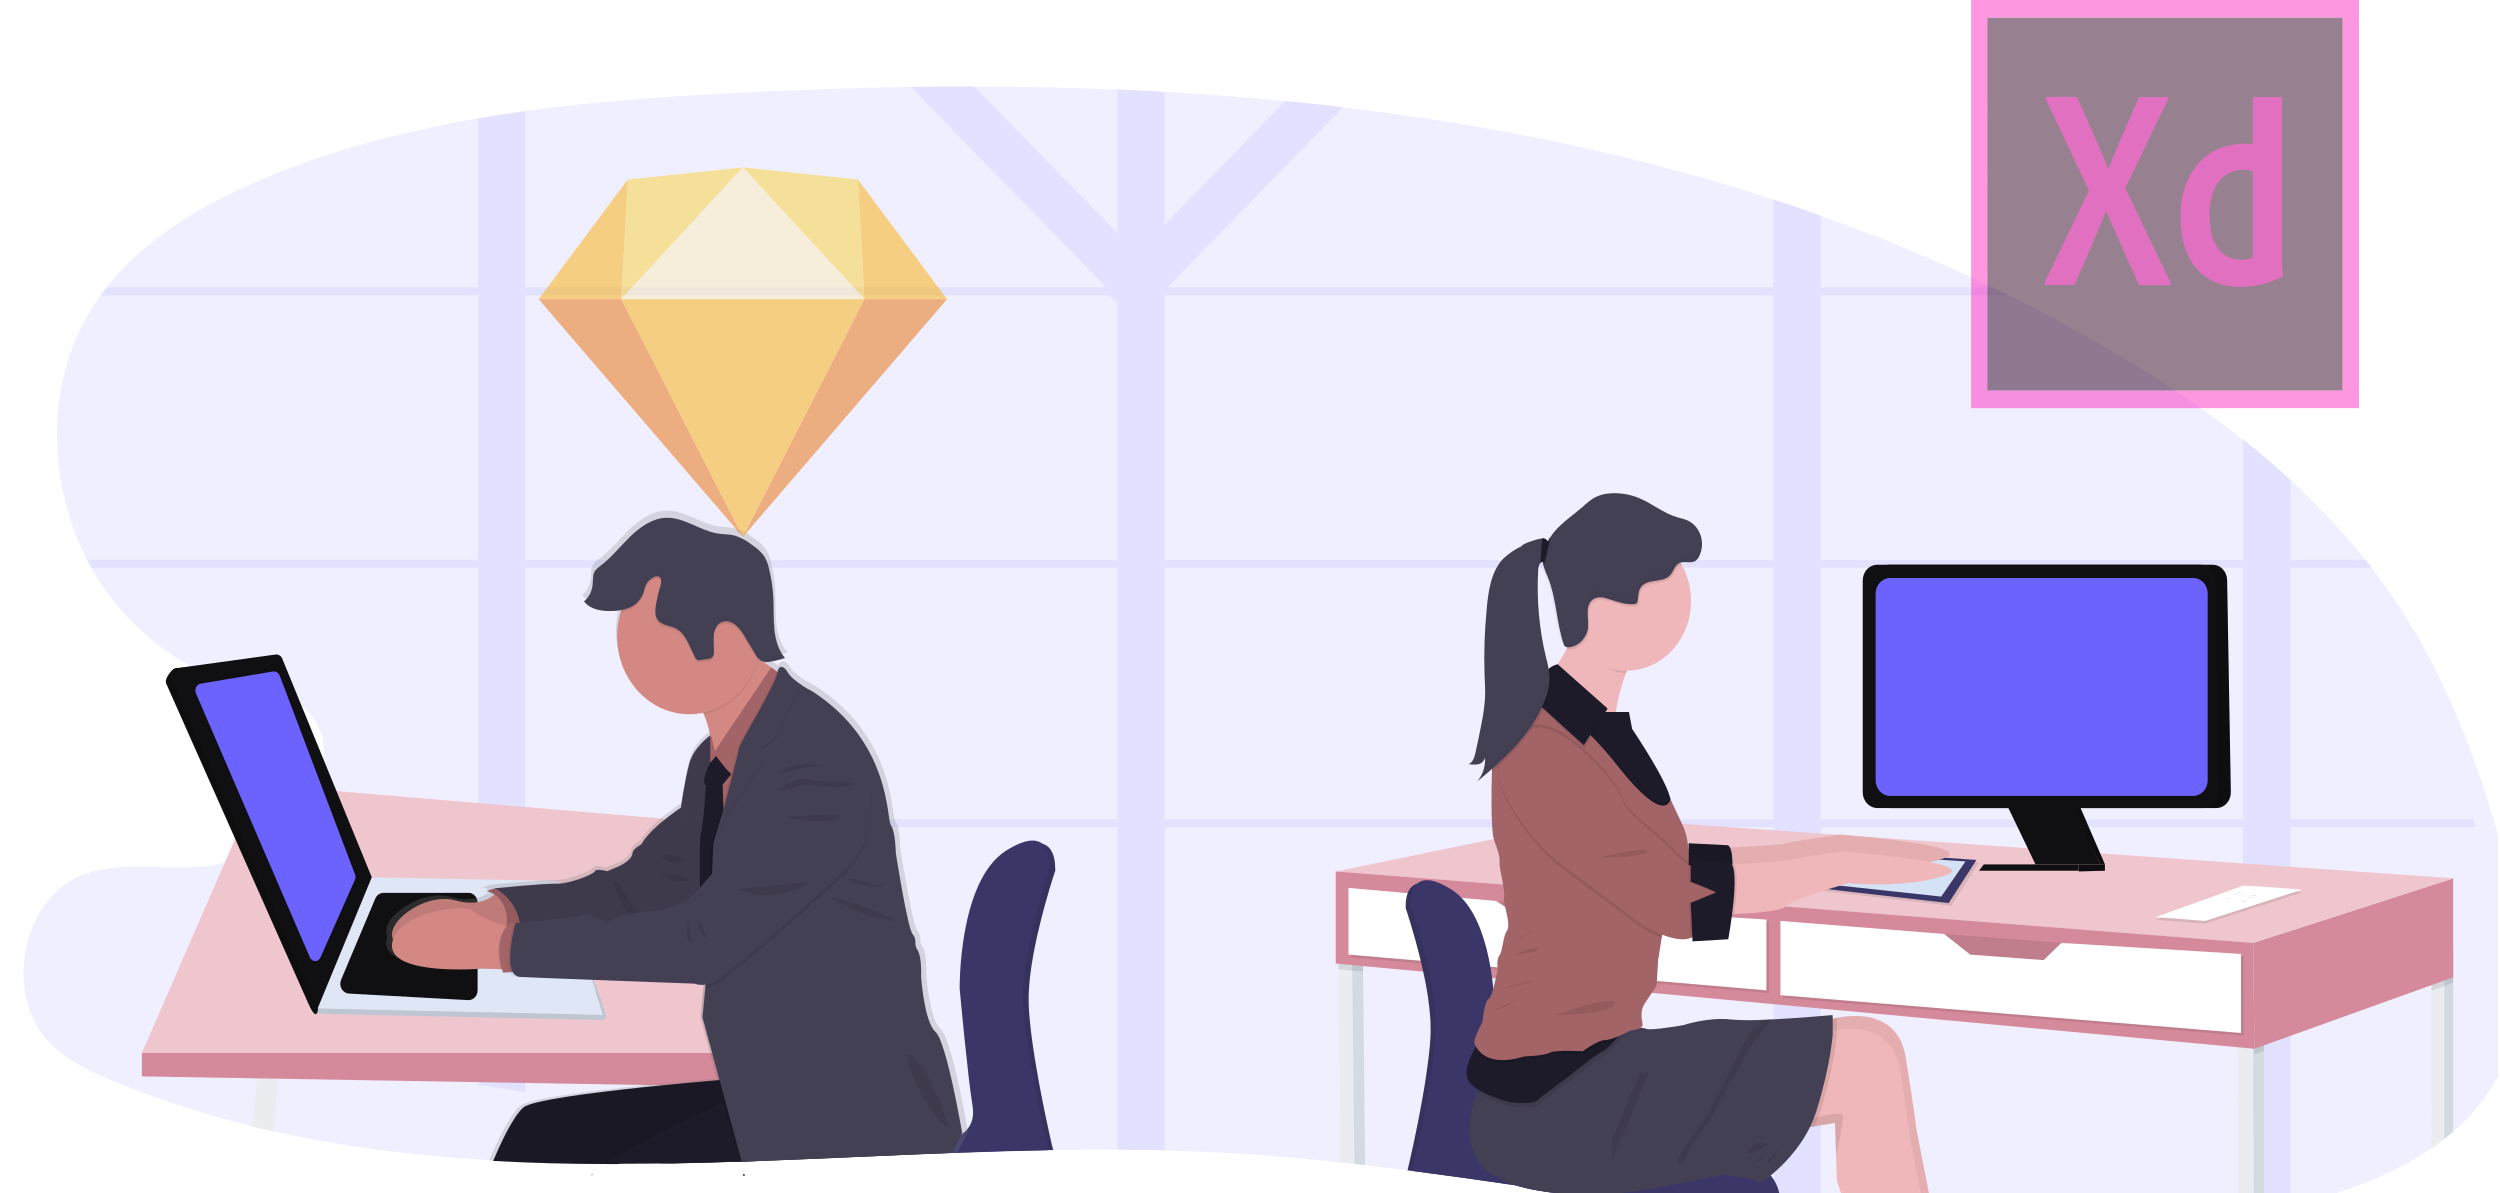 <svg class="uiux_page" viewBox="0 0 1165 556" fill="none" xmlns="http://www.w3.org/2000/svg">
<g id="ui&#38;ux 1" clip-path="url(#clip0)">
<g id="Group 1">
<path id="Vector" opacity="0.1" d="M1166.2 497.554C1160.63 509.163 1152.78 519.325 1143.2 527.337C1141.84 528.513 1140.45 529.646 1139.04 530.758C1137.14 532.196 1135.2 533.61 1133.2 534.998C1117.71 545.606 1099.57 552.857 1081.86 558.145C1077.04 559.584 1072.19 560.936 1067.33 562.202C1063.23 563.274 1059.13 564.274 1055.02 565.202C1053.46 565.569 1051.9 565.914 1050.34 566.281C1048.78 566.648 1046.99 567.004 1045.34 567.36L1042.97 567.846C997.154 576.964 950.735 578.701 903.975 576.414L901.755 576.295L898.205 576.101C888.711 575.568 879.208 574.889 869.695 574.061L866.095 573.748L864.505 573.608C859.171 573.126 853.838 572.597 848.505 572.022C841.478 571.302 834.441 570.507 827.395 569.637L826.485 569.529L825.745 569.432C800.595 566.378 775.385 562.709 750.145 558.943L746.575 558.404L740.165 557.443L734.765 556.634L733.165 556.397C724.645 555.109 716.125 553.836 707.605 552.577L706.225 552.372C690.225 550.008 674.135 547.732 658.095 545.66L656.005 545.39C649.438 544.548 642.875 543.746 636.315 542.984L631.315 542.412L624.665 541.689C606.235 539.714 587.815 538.139 569.435 537.157C560.595 536.682 551.735 536.322 542.855 536.077C535.521 535.898 528.188 535.793 520.855 535.765C510.908 535.714 500.941 535.775 490.955 535.948H488.695C474.625 536.196 460.525 536.628 446.415 537.146L443.875 537.232H443.035C413.035 538.376 383.035 539.897 353.115 540.987L345.805 541.246H344.745C334.345 541.606 323.955 541.883 313.575 542.077H310.825H310.735H307.395L302.755 542.142C297.935 542.192 293.125 542.221 288.325 542.228H282.435C264.815 542.174 247.265 541.754 229.825 540.772L227.885 540.653C193.995 538.678 160.485 534.599 127.575 527.186C124.168 526.416 120.768 525.61 117.375 524.769C94.634 519.267 72.305 511.941 50.575 502.853C40.335 498.536 30.035 493.551 22.245 485.112C2.485 463.531 9.905 421.263 35.615 408.972C55.725 399.358 79.285 407.181 100.915 402.843C102.244 402.57 103.556 402.209 104.845 401.764C107.594 400.807 110.269 399.617 112.845 398.203C113.725 397.728 114.605 397.221 115.495 396.692C117.495 395.516 119.495 394.211 121.415 392.786C124.553 390.533 127.559 388.072 130.415 385.416C131.681 384.251 132.915 383.042 134.115 381.79C138.267 377.581 141.934 372.845 145.035 367.687C146.164 365.735 147.166 363.702 148.035 361.601C148.505 360.522 148.925 359.356 149.275 358.234C149.797 356.61 150.195 354.943 150.465 353.249C151.725 345.242 149.685 337.429 142.585 330.825C141.949 330.239 141.281 329.695 140.585 329.196C139.209 328.166 137.758 327.26 136.245 326.487C135.635 326.174 135.005 325.872 134.365 325.581C125.225 321.426 113.435 319.829 103.495 316.948C100.465 316.119 97.508 315.011 94.655 313.635C92.845 312.729 91.045 311.779 89.275 310.787L88.805 310.506C73.691 302.097 60.399 290.329 49.805 275.975C47.171 272.348 44.746 268.55 42.545 264.602C41.875 263.415 41.225 262.196 40.605 260.976C23.035 226.769 21.225 182.937 39.505 149.302C41.725 145.221 44.197 141.306 46.905 137.583C47.785 136.353 48.695 135.144 49.635 133.957C67.035 111.804 92.035 96.794 117.275 85.679C151.155 70.766 186.625 61.346 222.775 55.141C230.108 53.882 237.441 52.753 244.775 51.753C275.475 47.523 306.535 45.278 337.375 43.573C366.221 41.998 395.195 40.98 424.295 40.52C434.155 40.376 444.025 40.315 453.905 40.336C476.165 40.336 498.425 40.8 520.685 41.728C528.018 42.03 535.351 42.39 542.685 42.807C561.491 43.858 580.261 45.296 598.995 47.124C607.995 48.001 616.975 48.969 625.935 50.026C694.175 58.076 761.425 71.727 826.355 92.952C833.721 95.355 841.055 97.873 848.355 100.506C875.66 110.207 902.491 121.397 928.745 134.033C931.225 135.234 933.698 136.443 936.165 137.659C952.558 145.773 968.718 154.517 984.645 163.891C1005.66 176.097 1025.91 189.795 1045.24 204.896C1052.79 210.867 1060.12 217.097 1067.24 223.586C1079.83 235.041 1091.57 247.539 1102.35 260.965C1103.31 262.167 1104.26 263.375 1105.2 264.591C1110.08 270.915 1114.72 277.465 1119.1 284.241C1140.5 317.434 1154.86 355.396 1165.46 394.178C1174.81 428.018 1181.03 466.013 1166.2 497.554Z" fill="#6C63FF"/>
<path id="Vector_2" opacity="0.1" d="M1152.75 381.79H1067.32V264.526H1105.32C1104.38 263.311 1103.43 262.102 1102.47 260.901H1067.36V223.521C1060.26 217.047 1052.92 210.817 1045.36 204.831V260.944H848.415V137.583H936.225C933.751 136.367 931.278 135.159 928.805 133.957H848.415V100.43C841.081 97.819 833.748 95.301 826.415 92.877V133.882H545.335L544.665 133.191L625.975 49.908C617.015 48.843 608.035 47.875 599.035 47.005L542.725 104.671V42.732C535.391 42.314 528.058 41.955 520.725 41.653V108.653L453.945 40.261C444.071 40.261 434.201 40.322 424.335 40.444L514.895 133.191L514.225 133.882H244.795V51.796C237.461 52.796 230.128 53.925 222.795 55.184V133.957H49.635C48.695 135.144 47.785 136.353 46.905 137.583H222.775V260.901H40.565C41.185 262.12 41.835 263.339 42.505 264.526H222.775V381.79H134.105C132.905 383.042 131.671 384.251 130.405 385.416H222.775V505.41C230.108 506.539 237.441 507.719 244.775 508.949V385.416H520.705V535.765C528.038 535.765 535.371 535.869 542.705 536.077V385.416H826.395V569.475L827.305 569.583C834.345 570.432 841.381 571.227 848.415 571.968V385.416H1045.3V567.306C1046.98 566.972 1048.66 566.616 1050.3 566.227C1051.94 565.839 1053.42 565.547 1054.98 565.148C1059.09 564.206 1063.19 563.206 1067.29 562.148V385.416H1153.41C1153.19 384.207 1152.97 382.999 1152.75 381.79ZM520.705 381.79H244.795V264.526H520.705V381.79ZM520.705 260.933H244.795V137.583H516.795L520.675 140.885L520.705 260.933ZM826.395 381.79H542.725V264.526H826.395V381.79ZM826.395 260.933H542.725V137.583H826.395V260.933ZM1045.3 381.79H848.415V264.526H1045.3V381.79Z" fill="#6C63FF"/>
<path id="Vector_3" d="M308.185 547.354C308.185 547.473 308.105 547.591 308.075 547.71C308.075 547.591 308.145 547.473 308.195 547.354H308.185Z" fill="#EAECF0"/>
<path id="Vector_4" d="M313.405 542.185H310.655H310.565H307.225L302.585 542.25L302.075 536.563L301.605 531.168L299.425 506.554L299.355 505.798V505.464L298.745 498.536L308.085 494.759L309.225 504.806L309.305 505.55V505.637L311.615 526.031L312.325 532.29L312.735 535.926L313.085 539.045V539.153L313.405 542.185Z" fill="#EAECF0"/>
<path id="Vector_5" d="M346.935 547.343L347.045 547.699H346.305L346.195 547.343H346.935Z" fill="#3A3768"/>
<path id="Vector_6" d="M491.775 405.174C491.775 405.39 491.775 405.508 491.775 405.508V405.638C491.775 405.638 483.055 431.353 480.215 453.301C480.021 454.74 479.861 456.179 479.735 457.617C479.595 459.139 479.485 460.628 479.425 462.074C479.345 463.768 479.325 465.408 479.365 466.973C479.365 467.329 479.365 467.696 479.365 468.052C479.365 468.775 479.435 469.52 479.475 470.286C479.515 471.052 479.575 471.818 479.635 472.617C479.695 473.415 479.755 474.117 479.825 474.883C481.975 498.623 490.145 533.38 490.145 533.38C490.145 533.38 490.415 534.319 490.765 535.916H488.505C474.435 536.164 460.335 536.595 446.225 537.113L443.685 537.2H442.845C412.845 538.344 382.845 539.865 352.925 540.955L345.615 541.214H344.555C334.155 541.574 323.765 541.851 313.385 542.045H310.635C311.34 540.971 312.151 539.984 313.055 539.099C313.814 538.339 314.634 537.653 315.505 537.049C320.257 533.851 325.433 531.453 330.855 529.938C331.998 529.6 333.18 529.444 334.365 529.474L341.365 529.625H342.445L353.185 529.851L445.305 531.826H445.535L446.185 531.686C447.254 531.398 448.295 531.001 449.295 530.499C451.025 529.711 452.538 528.455 453.687 526.852C454.836 525.249 455.583 523.353 455.855 521.348C455.855 521.014 455.935 520.657 455.955 520.269C455.985 519.744 455.985 519.218 455.955 518.693C455.955 518.327 455.955 517.938 455.875 517.539C455.795 517.14 455.775 516.74 455.705 516.33C453.485 502.939 449.705 461.718 449.705 461.718V461.847C449.705 461.847 449.705 460.089 449.795 457.132C449.795 456.905 449.795 456.657 449.795 456.409V455.772C449.795 455.114 449.865 454.402 449.905 453.614C449.905 453.15 449.965 452.675 449.995 452.179C450.045 451.456 450.105 450.711 450.165 449.934C450.16 449.888 450.16 449.841 450.165 449.794C450.205 449.305 450.245 448.809 450.285 448.305C450.285 448.305 450.285 448.197 450.285 448.143C451.775 432.227 456.465 407.03 471.285 397.696C478.235 393.304 482.835 392.419 485.865 393.283C490.285 394.534 491.395 399.498 491.635 402.724C491.635 402.94 491.635 403.145 491.635 403.35C491.714 403.955 491.761 404.564 491.775 405.174V405.174Z" fill="#3A3768"/>
<path id="Vector_7" opacity="0.1" d="M308.185 547.354C308.185 547.473 308.105 547.591 308.075 547.71C308.075 547.591 308.145 547.473 308.195 547.354H308.185Z" fill="black" fill-opacity="0.97"/>
<path id="Vector_8" opacity="0.1" d="M346.935 547.343L347.045 547.699H346.305L346.195 547.343H346.935Z" fill="black" fill-opacity="0.97"/>
<path id="Vector_9" opacity="0.1" d="M491.775 405.174C491.775 405.39 491.775 405.509 491.775 405.509C491.775 405.509 484.585 426.713 481.155 447.042C480.915 448.481 480.695 449.873 480.495 451.218C480.395 451.909 480.305 452.6 480.215 453.29C480.021 454.729 479.861 456.168 479.735 457.607C479.595 459.128 479.485 460.617 479.425 462.063C479.345 463.757 479.325 465.398 479.365 466.962C479.365 467.318 479.365 467.685 479.365 468.041C479.365 468.764 479.435 469.509 479.475 470.275C479.515 471.041 479.575 471.818 479.635 472.606C479.695 473.394 479.755 474.106 479.825 474.872C479.895 475.638 479.965 476.372 480.045 477.127C480.365 480.181 480.765 483.386 481.225 486.645C484.355 508.626 490.145 533.25 490.145 533.25C490.145 533.25 490.435 534.243 490.785 535.905H488.525C474.455 536.153 460.355 536.585 446.245 537.103L443.705 537.189H442.865C412.865 538.333 382.865 539.854 352.945 540.944L345.635 541.203H344.575C334.175 541.563 323.785 541.84 313.405 542.034H310.655H310.565C311.291 540.92 312.13 539.896 313.065 538.98C313.822 538.208 314.646 537.514 315.525 536.908C320.281 533.719 325.456 531.322 330.875 529.797C332.019 529.469 333.201 529.316 334.385 529.344L341.385 529.495H342.465L353.235 529.722L445.425 531.686H445.585C445.585 531.686 445.855 531.686 446.305 531.524C447.384 531.235 448.433 530.826 449.435 530.304C451.127 529.52 452.607 528.287 453.739 526.719C454.87 525.151 455.615 523.3 455.905 521.337C455.905 521.003 455.985 520.647 456.005 520.258C456.035 519.734 456.035 519.207 456.005 518.683C456.005 518.316 456.005 517.927 455.925 517.528C455.845 517.129 455.825 516.654 455.755 516.201C453.535 502.809 449.755 461.588 449.755 461.588C449.755 461.588 449.755 459.83 449.845 456.873C449.845 456.646 449.845 456.398 449.845 456.15V455.513C449.845 454.855 449.915 454.143 449.955 453.355C449.955 452.891 450.015 452.416 450.045 451.92C450.095 451.197 450.155 450.452 450.215 449.675C450.21 449.629 450.21 449.582 450.215 449.535C450.255 449.046 450.295 448.55 450.335 448.046C450.335 448.046 450.335 447.938 450.335 447.884C450.515 445.899 450.755 443.762 451.055 441.528C453.135 425.903 458.335 405.498 471.295 397.286C478.065 392.97 482.595 392.063 485.635 392.808C490.315 393.962 491.425 399.164 491.635 402.444C491.635 402.66 491.635 402.865 491.635 403.07C491.725 403.767 491.771 404.47 491.775 405.174V405.174Z" fill="black" fill-opacity="0.97"/>
<path id="Vector_10" d="M308.185 547.354C308.185 547.473 308.105 547.591 308.075 547.71C308.075 547.591 308.145 547.473 308.195 547.354H308.185Z" fill="#3A3768"/>
<path id="Vector_11" d="M346.935 547.343L347.045 547.699H346.305L346.195 547.343H346.935Z" fill="#3A3768"/>
<path id="Vector_12" d="M489.215 404.257C489.215 404.257 476.165 442.737 476.795 465.765C477.425 488.792 487.615 532.063 487.615 532.063C487.615 532.063 488.055 533.585 488.525 536.013C474.455 536.261 460.355 536.693 446.245 537.211L443.705 537.297H442.865C412.865 538.441 382.865 539.962 352.945 541.052L345.635 541.311H344.575C334.175 541.671 323.785 541.948 313.405 542.142H310.655H310.565H307.225C308.601 539.65 310.477 537.523 312.715 535.916L312.985 535.711C317.746 532.574 322.917 530.228 328.325 528.751C329.469 528.422 330.651 528.27 331.835 528.297L341.075 528.492H342.155L353.285 528.729L443.035 530.661C444.318 530.4 445.565 529.962 446.745 529.355C447.137 529.161 447.517 528.941 447.885 528.697V528.697C449.011 527.996 450.024 527.104 450.885 526.053C452.775 523.733 454.035 520.28 453.195 515.262C450.965 501.871 447.195 460.65 447.195 460.65C447.195 460.65 446.555 410.494 468.835 396.412C477.835 390.725 482.895 390.919 485.725 393.175C485.809 393.232 485.889 393.297 485.965 393.369C489.865 396.757 489.215 404.257 489.215 404.257Z" fill="#3A3768"/>
<path id="Vector_13" d="M130.115 498.677L129.755 502.701L127.575 527.402C124.168 526.632 120.768 525.826 117.375 524.985L119.925 502.529L120.785 494.9L130.115 498.677Z" fill="#EAECF0"/>
<path id="Vector_14" d="M66.115 490.691L120.575 365.615L339.945 384.078L360.165 490.691H66.115Z" fill="#EFC6CD"/>
<path id="Vector_15" d="M66.115 501.601V490.691H360.165V506.64L66.115 501.601Z" fill="#D48A9B"/>
<path id="Vector_16" d="M149.035 472.422L280.595 475.314C280.886 475.322 281.175 475.253 281.436 475.115C281.698 474.977 281.925 474.773 282.099 474.52C282.272 474.267 282.387 473.973 282.433 473.663C282.479 473.352 282.456 473.034 282.365 472.735L261.855 413.041L173.245 411.217L147.035 469.12C146.888 469.479 146.827 469.871 146.856 470.262C146.886 470.653 147.006 471.029 147.204 471.357C147.403 471.685 147.674 471.954 147.994 472.14C148.314 472.326 148.671 472.423 149.035 472.422Z" fill="#DFE6F5"/>
<path id="Vector_17" opacity="0.15" d="M149.035 472.422L280.595 475.314C280.886 475.322 281.175 475.253 281.436 475.115C281.698 474.977 281.925 474.773 282.099 474.52C282.272 474.267 282.387 473.973 282.433 473.663C282.479 473.352 282.456 473.034 282.365 472.735L261.855 413.041L173.245 411.217L147.035 469.12C146.888 469.479 146.827 469.871 146.856 470.262C146.886 470.653 147.006 471.029 147.204 471.357C147.403 471.685 147.674 471.954 147.994 472.14C148.314 472.326 148.671 472.423 149.035 472.422Z" fill="black" fill-opacity="0.97"/>
<path id="Vector_18" d="M147.975 469.93L280.895 472.951L262.825 413.893C262.533 412.936 261.973 412.1 261.223 411.501C260.472 410.902 259.568 410.569 258.635 410.548L173.215 408.8L147.975 469.93Z" fill="#DFE6F5"/>
<path id="Vector_19" d="M158.955 456.56L174.885 418.738C175.223 417.94 175.767 417.264 176.451 416.79C177.135 416.315 177.931 416.063 178.745 416.062H218.335C219.456 416.062 220.532 416.543 221.326 417.399C222.119 418.255 222.565 419.416 222.565 420.626V461.491C222.564 462.11 222.447 462.722 222.221 463.29C221.995 463.859 221.664 464.372 221.249 464.798C220.834 465.225 220.343 465.556 219.806 465.772C219.269 465.989 218.697 466.085 218.125 466.056L162.595 463.002C161.906 462.965 161.237 462.746 160.644 462.366C160.052 461.985 159.555 461.455 159.196 460.82C158.837 460.184 158.628 459.464 158.586 458.722C158.544 457.98 158.67 457.237 158.955 456.56V456.56Z" fill="#101012"/>
<path id="Vector_20" d="M237.035 451.769L237.715 430.187C237.733 429.324 238.063 428.502 238.635 427.897C239.206 427.292 239.974 426.952 240.775 426.95H252.475C253.193 426.954 253.888 427.231 254.436 427.732C254.985 428.233 255.352 428.926 255.475 429.691L258.915 451.154C258.99 451.627 258.969 452.112 258.853 452.576C258.738 453.04 258.53 453.471 258.245 453.839C257.959 454.208 257.603 454.505 257.201 454.71C256.798 454.915 256.36 455.024 255.915 455.028L240.085 455.179C239.675 455.177 239.27 455.088 238.893 454.914C238.516 454.741 238.176 454.488 237.891 454.17C237.607 453.852 237.384 453.476 237.237 453.063C237.09 452.651 237.021 452.21 237.035 451.769Z" fill="#D1D9EC"/>
<path id="Vector_21" d="M82.034 311.402L126.145 307.431C126.789 307.339 127.444 307.476 128.01 307.82C128.576 308.165 129.024 308.698 129.285 309.341L170.995 411.217L147.715 467.61C148.445 465.84 148.985 479.609 143.715 467.674L77.424 318.448C76.534 316.452 79.965 311.682 82.034 311.402Z" fill="#101012"/>
<path id="Vector_22" opacity="0.15" d="M82.034 311.402L126.145 307.431C126.789 307.339 127.444 307.476 128.01 307.82C128.576 308.165 129.024 308.698 129.285 309.341L170.995 411.217L147.715 467.61C148.445 465.84 148.985 479.609 143.715 467.674L77.424 318.448C76.534 316.452 79.965 311.682 82.034 311.402Z" fill="black" fill-opacity="0.97"/>
<path id="Vector_23" d="M82.035 311.402L128.385 305.014C129.029 304.922 129.684 305.058 130.25 305.403C130.816 305.747 131.264 306.281 131.525 306.924L173.245 408.8L148.005 469.93L79.665 316.031C79.455 315.565 79.353 315.051 79.365 314.533C79.378 314.015 79.506 313.508 79.738 313.054C79.971 312.6 80.3 312.214 80.7 311.926C81.1 311.638 81.557 311.459 82.035 311.402Z" fill="#101012"/>
<path id="Vector_24" d="M93.605 318.567L127.115 312.934C127.785 312.82 128.471 312.954 129.061 313.314C129.651 313.675 130.111 314.241 130.365 314.92L165.465 407.57C165.608 407.948 165.677 408.355 165.667 408.763C165.657 409.172 165.567 409.574 165.405 409.944L149.335 446.179C149.116 446.683 148.769 447.109 148.335 447.408C147.9 447.706 147.395 447.865 146.88 447.865C146.364 447.865 145.859 447.706 145.425 447.408C144.99 447.109 144.643 446.683 144.425 446.179L91.335 323.164C91.132 322.706 91.032 322.204 91.043 321.698C91.053 321.191 91.174 320.694 91.394 320.247C91.615 319.8 91.93 319.415 92.314 319.123C92.698 318.831 93.14 318.641 93.605 318.567V318.567Z" fill="#6C63FF"/>
<path id="Vector_25" d="M451.155 527.326C451.155 527.326 450.465 528.556 449.455 530.563L449.365 530.747C448.465 532.473 447.365 534.739 446.245 537.221L443.705 537.308H442.865C412.865 538.451 382.865 539.973 352.945 541.063L345.635 541.322H344.575C334.175 541.682 323.785 541.958 313.405 542.153H310.655H310.565H307.225L302.585 542.217C297.765 542.268 292.955 542.297 288.155 542.304H282.435C264.815 542.25 247.265 541.829 229.825 540.847L227.885 540.728C231.315 532.678 237.445 519.481 242.425 515.262C246.275 512.025 273.925 508.431 299.355 505.798L302.035 505.518H302.095L309.195 504.806C318.925 503.845 327.755 503.068 334.055 502.54L334.635 502.486L331.355 490.616L326.605 473.35L327.955 458.848L328.065 457.682H327.915C326.561 457.838 325.192 457.653 323.915 457.143L276.425 455.373H275.565L257.325 454.671C247.545 454.294 240.595 454.013 240.325 453.959C240.038 453.907 239.756 453.824 239.485 453.711C239.059 453.537 238.666 453.281 238.325 452.956C237.926 452.588 237.588 452.15 237.325 451.661H237.125H236.685L234.105 451.844L232.795 451.941C232.745 451.79 232.705 451.639 232.655 451.499C232.535 451.078 232.415 450.679 232.305 450.269H231.615L222.615 450.064H222.455C222.455 450.064 199.235 451.974 187.105 447.204C182.655 445.456 179.695 442.812 179.925 438.852C179.975 437.951 180.15 437.064 180.445 436.219C176.545 428.353 195.595 414.001 210.115 417.961C214.038 419.172 218.172 419.356 222.175 418.501C224.347 417.994 226.393 416.989 228.175 415.555C228.355 415.414 228.515 415.274 228.665 415.134C228.425 414.972 228.175 414.832 227.945 414.702C226.949 414.137 225.881 413.737 224.775 413.515L228.715 412.274H228.775C228.775 412.274 242.775 410.893 251.885 410.343H251.945C254.655 410.192 256.945 410.095 258.305 410.138C264.305 410.321 275.995 405.692 276.495 404.268C276.995 402.843 282.335 404.268 282.335 404.268L287.005 402.304C291.675 400.35 294.345 397.685 294.345 395.721C294.345 393.757 298.515 391.631 298.515 391.631C300.395 388.222 304.085 384.564 307.955 381.326C311.305 378.531 314.785 376.039 317.365 374.301C318.365 367.311 319.7 360.381 321.365 353.54C323.135 347.163 328.625 342.436 330.595 340.904L331.315 340.386C330.762 337.698 330.027 335.058 329.115 332.487C329.048 332.271 328.968 332.055 328.875 331.84C328.675 331.332 328.465 330.836 328.255 330.372L327.945 329.725C327.435 329.832 326.945 329.93 326.405 330.005C324.749 330.267 323.078 330.4 321.405 330.404C313.906 330.434 306.605 327.813 300.619 322.941C294.632 318.069 290.289 311.215 288.255 303.427C288.255 303.427 288.255 303.427 288.255 303.363C287.452 300.198 287.049 296.931 287.055 293.651C287.05 290.502 287.433 287.367 288.195 284.327C288.195 284.327 288.195 284.327 288.195 284.327C288.345 283.68 288.525 283.043 288.715 282.407C288.733 282.333 288.757 282.261 288.785 282.191C288.875 281.9 288.965 281.597 289.065 281.306C287.584 281.549 286.091 281.689 284.595 281.727H283.595C280.739 281.842 277.892 281.332 275.225 280.227V280.227C274.578 279.93 273.959 279.569 273.375 279.148C273.344 279.133 273.317 279.111 273.295 279.083C272.535 278.604 271.841 278.012 271.235 277.324C272.347 276.404 273.28 275.256 273.979 273.944C274.677 272.633 275.128 271.185 275.305 269.684C275.575 267.354 275.215 264.753 276.505 262.854C277.165 261.996 277.956 261.266 278.845 260.696C284.165 256.779 288.385 251.405 293.195 246.775C298.005 242.146 303.825 238.143 310.295 237.927C318.975 237.636 326.615 244.153 335.215 245.383C337.855 245.761 340.565 245.632 343.145 246.344C346.036 247.319 348.756 248.807 351.195 250.746C353.397 252.098 355.344 253.884 356.935 256.012C358.039 257.858 358.831 259.9 359.275 262.044C360.388 266.564 361.059 271.197 361.275 275.867C361.505 280.756 361.275 285.676 361.755 290.532C362.094 294.75 363.415 298.807 365.595 302.327H365.725C366.104 302.902 366.518 303.45 366.965 303.967C366.115 304.258 365.265 304.517 364.395 304.744C362.948 305.144 361.483 305.457 360.005 305.683C359.327 305.803 358.641 305.864 357.955 305.866C357.478 305.879 357.001 305.832 356.535 305.726L357.415 306.362L359.855 308.132L360.775 308.79L362.625 310.118C363.045 308.79 363.625 308.434 364.295 308.521C365.655 307.139 367.685 310.128 367.685 310.128C368.875 312.589 372.075 315.038 374.905 316.851C376.568 317.908 378.28 318.873 380.035 319.743C417.405 343.774 415.035 379.729 417.235 382.578C419.435 385.427 419.575 395.743 419.575 395.743C419.575 395.743 425.085 430.802 427.575 433.834C430.065 436.867 427.735 437.924 429.905 441.312C432.075 444.701 431.575 453.765 431.575 453.765C431.575 453.765 433.075 475.12 438.415 479.749C443.205 483.904 449.605 518.855 450.875 525.999L451.155 527.326Z" fill="url(#paint0_linear)"/>
<path id="Vector_26" d="M232.125 414.843C232.125 414.843 226.935 423.659 212.235 419.601C197.535 415.544 178.085 430.889 183.635 438.464C189.185 446.039 224.975 436.306 224.975 436.306L238.705 433.306L237.805 420.972L232.125 414.843Z" fill="#D38884"/>
<path id="Vector_27" opacity="0.1" d="M232.125 414.843C232.125 414.843 226.935 423.659 212.235 419.601C197.535 415.544 178.085 430.889 183.635 438.464C189.185 446.039 224.975 436.306 224.975 436.306L238.705 433.306L237.805 420.972L232.125 414.843Z" fill="black" fill-opacity="0.97"/>
<path id="Vector_28" d="M236.905 414.368L230.535 414.012L226.615 415.242C226.615 415.242 239.035 417.184 235.615 435.345L249.005 434.471L236.905 414.368Z" fill="#A36468"/>
<path id="Vector_29" opacity="0.1" d="M236.905 414.368L230.535 414.012L226.615 415.242C226.615 415.242 239.035 417.184 235.615 435.345L249.005 434.471L236.905 414.368Z" fill="black" fill-opacity="0.97"/>
<path id="Vector_30" d="M321.225 373.751C321.225 373.751 303.745 384.542 298.835 393.509C298.835 393.509 294.755 395.667 294.755 397.566C294.755 399.466 292.135 402.142 287.565 404.041L282.985 405.983C282.985 405.983 277.755 404.57 277.265 405.983C276.775 407.397 265.345 411.972 259.455 411.8C253.565 411.627 230.535 413.958 230.535 413.958C234.752 416.024 238.196 419.572 240.303 424.023C242.41 428.475 243.056 433.565 242.135 438.464L296.555 436.003L317.135 431.061L329.235 418.015L321.225 373.751Z" fill="#444053"/>
<path id="Vector_31" opacity="0.1" d="M321.225 373.751C321.225 373.751 303.745 384.542 298.835 393.509C298.835 393.509 294.755 395.667 294.755 397.566C294.755 399.466 292.135 402.142 287.565 404.041L282.985 405.983C282.985 405.983 277.755 404.57 277.265 405.983C276.775 407.397 265.345 411.972 259.455 411.8C253.565 411.627 230.535 413.958 230.535 413.958C234.752 416.024 238.196 419.572 240.303 424.023C242.41 428.475 243.056 433.565 242.135 438.464L296.555 436.003L317.135 431.061L329.235 418.015L321.225 373.751Z" fill="black" fill-opacity="0.97"/>
<path id="Vector_32" d="M241.035 451.769L233.335 451.607L224.335 451.402C224.335 451.402 181.835 454.931 182.665 440.266C183.495 425.601 216.185 420.454 220.735 424.662C224.185 427.846 232.165 430.414 235.805 431.46C236.965 431.795 237.675 431.978 237.675 431.978L241.035 451.769Z" fill="#D38884"/>
<path id="Vector_33" opacity="0.1" d="M241.035 451.769L233.335 451.607C230.265 440.223 233.825 433.953 235.845 431.493C237.005 431.827 237.715 432.011 237.715 432.011L241.035 451.769Z" fill="black" fill-opacity="0.97"/>
<path id="Vector_34" d="M246.225 452.395L238.225 452.999L234.425 453.279C229.195 436.705 237.645 430.176 237.645 430.176H240.145L244.235 430.705L246.225 452.395Z" fill="#A36468"/>
<path id="Vector_35" d="M343.125 342.371L333.645 361.795C333.645 361.795 332.195 342.123 327.975 332.854C326.895 330.48 325.635 328.797 324.165 328.289C320.165 326.93 343.165 299.726 343.165 299.726C343.935 299.899 348.335 302.963 353.725 306.924C359.655 311.24 366.795 316.506 371.595 319.872C380.705 326.142 343.125 342.371 343.125 342.371Z" fill="#D38884"/>
<path id="Vector_36" d="M330.965 342.738C330.965 342.738 323.345 348.015 321.225 355.774C319.105 363.532 317.135 377.463 317.135 377.463C317.135 377.463 320.575 410.785 322.365 412.371C324.155 413.958 330.965 447.28 330.965 447.28L337.565 442.521L328.905 400.556C328.905 400.556 334.665 346.634 330.965 342.738Z" fill="#444053"/>
<path id="Vector_37" opacity="0.1" d="M330.965 342.738C330.965 342.738 323.345 348.015 321.225 355.774C319.105 363.532 317.135 377.463 317.135 377.463C317.135 377.463 320.575 410.785 322.365 412.371C324.155 413.958 330.965 447.28 330.965 447.28L337.565 442.521L328.905 400.556C328.905 400.556 334.665 346.634 330.965 342.738Z" fill="black" fill-opacity="0.97"/>
<path id="Vector_38" d="M364.125 417.076H326.035L332.205 352.234H364.125V417.076Z" fill="#A36468"/>
<path id="Vector_39" d="M275.875 547.354H276.335L275.475 547.71L275.875 547.354Z" fill="#1D1B29"/>
<path id="Vector_40" d="M347.535 517.819L340.085 520.906L339.085 521.305L312.265 532.43L302.035 536.671L288.115 542.444H282.435C264.815 542.39 247.265 541.969 229.825 540.987C233.205 532.991 239.115 520.193 243.935 516.061C247.695 512.823 274.595 509.327 299.425 506.694C302.525 506.37 305.585 506.057 308.565 505.766L309.275 505.691C319.135 504.719 328.055 503.932 334.275 503.392L335.275 503.306L343.095 502.658L343.915 501.773L344.915 506.392L345.745 510.082L347.535 517.819Z" fill="#1D1B29"/>
<path id="Vector_41" opacity="0.1" d="M275.875 547.354H276.335L275.475 547.71L275.875 547.354Z" fill="black" fill-opacity="0.97"/>
<path id="Vector_42" opacity="0.1" d="M347.535 517.819L340.085 520.906L339.085 521.305L312.265 532.43L302.035 536.671L288.115 542.444H282.435C264.815 542.39 247.265 541.969 229.825 540.987C233.205 532.991 239.115 520.193 243.935 516.061C247.695 512.823 274.595 509.327 299.425 506.694C302.525 506.37 305.585 506.057 308.565 505.766L309.275 505.691C319.135 504.719 328.055 503.932 334.275 503.392L335.275 503.306L343.095 502.658L343.915 501.773L344.915 506.392L345.745 510.082L347.535 517.819Z" fill="black" fill-opacity="0.97"/>
<path id="Vector_43" d="M275.875 547.354H276.335L275.475 547.71L275.875 547.354Z" fill="#1D1B29"/>
<path id="Vector_44" d="M308.185 547.354C308.185 547.473 308.105 547.591 308.075 547.71C308.075 547.591 308.145 547.473 308.195 547.354H308.185Z" fill="#1D1B29"/>
<path id="Vector_45" d="M347.045 547.699H346.305L346.195 547.343H346.935L347.045 547.699Z" fill="#1D1B29"/>
<path id="Vector_46" d="M353.905 506.543L353.285 528.751V529.948V530.067L352.975 541.063L345.665 541.322H344.605C334.205 541.682 323.815 541.958 313.435 542.153H310.685H310.595H307.255L302.615 542.217C297.795 542.268 292.985 542.297 288.185 542.304H282.435C287.635 538.829 294.365 534.998 301.605 531.168C304.855 529.441 308.225 527.725 311.605 526.031C320.605 521.521 329.715 517.258 337.145 513.859L338.095 513.428C340.975 512.111 343.585 510.935 345.815 509.942C350.635 507.784 353.695 506.489 353.905 506.403V506.543Z" fill="#1D1B29"/>
<path id="Vector_47" opacity="0.1" d="M287.115 415.274C288.985 419.483 290.915 423.777 294.005 427.058C294.495 427.576 295.345 428.051 295.785 427.479C295.923 427.24 295.989 426.961 295.975 426.68C295.879 424.697 295.254 422.785 294.175 421.177C293.175 419.515 291.995 418.004 291.105 416.278C290.215 414.551 289.195 411.228 287.195 410.774C284.625 410.192 286.545 414.001 287.115 415.274Z" fill="black" fill-opacity="0.97"/>
<path id="Vector_48" opacity="0.1" d="M353.685 306.891C353.545 307.431 353.395 307.97 353.235 308.488C351.389 314.589 348.08 320.054 343.643 324.328C339.207 328.602 333.801 331.532 327.975 332.821C326.895 330.448 325.635 328.764 324.165 328.257C320.165 326.897 343.165 299.694 343.165 299.694C343.895 299.866 348.295 302.985 353.685 306.891Z" fill="black" fill-opacity="0.97"/>
<path id="Vector_49" d="M354.885 296.521C354.885 303.705 352.91 310.727 349.212 316.701C345.513 322.674 340.256 327.329 334.106 330.078C327.955 332.827 321.187 333.547 314.658 332.145C308.128 330.744 302.131 327.284 297.423 322.205C292.716 317.125 289.51 310.653 288.211 303.607C286.913 296.561 287.579 289.258 290.127 282.621C292.674 275.984 296.989 270.312 302.524 266.321C308.059 262.329 314.567 260.199 321.225 260.199C325.647 260.189 330.029 261.122 334.117 262.944C338.205 264.766 341.919 267.441 345.046 270.815C348.174 274.19 350.653 278.198 352.341 282.61C354.029 287.021 354.894 291.749 354.885 296.521V296.521Z" fill="#D38884"/>
<path id="Vector_50" d="M334.135 350.475C334.135 350.475 327.135 359.647 328.255 365.647H336.745L342.955 358.094L334.135 350.475Z" fill="#1D1B29"/>
<path id="Vector_51" opacity="0.1" d="M359.035 311.747L332.335 351.36C332.335 351.36 339.195 361.946 342.465 362.475C345.735 363.003 364.385 315.621 364.385 315.621L359.035 311.747Z" fill="black" fill-opacity="0.97"/>
<path id="Vector_52" d="M359.375 311.035L332.665 350.702C332.665 350.702 339.525 361.277 342.795 361.806C346.065 362.334 364.715 314.963 364.715 314.963L359.375 311.035Z" fill="#A36468"/>
<path id="Vector_53" d="M329.235 361.773C329.235 361.773 327.925 383.981 326.615 388.394C325.305 392.808 326.615 433.349 326.615 433.349L338.875 427.889L336.745 365.647L329.235 361.773Z" fill="#1D1B29"/>
<path id="Vector_54" opacity="0.1" d="M346.935 547.343L347.045 547.699H346.305L346.195 547.343H346.935Z" fill="black" fill-opacity="0.97"/>
<path id="Vector_55" opacity="0.1" d="M447.375 528.222C447.375 528.222 447.145 528.632 446.765 529.301C446.385 529.97 445.975 530.801 445.445 531.858C445.418 531.899 445.394 531.942 445.375 531.988C444.635 533.466 443.755 535.279 442.865 537.254C412.865 538.398 382.865 539.919 352.945 541.009L345.635 541.268H344.575L341.435 529.83V529.711L341.105 528.502L339.105 521.316L337.105 514.01L335.035 506.219L334.275 503.392L334.075 502.68L330.815 490.702L326.395 474.44L327.825 458.923L327.925 457.747L329.215 443.848L329.395 439.726L329.495 437.568V436.953L329.715 431.946L330.375 417.055L330.715 409.436L330.775 408.282L331.455 392.991L333.385 386.743L334.385 383.636L336.605 376.416L337.085 374.636C337.785 371.927 339.195 366.575 340.515 361.428L340.635 360.986L340.725 360.651L341.665 356.993L342.835 352.299C343.275 350.497 343.565 349.213 343.635 348.77C343.745 348.004 345.635 344.616 348.115 340.138C353.115 331.214 360.635 318.081 361.495 313.679C361.498 313.643 361.498 313.607 361.495 313.571C361.546 313.303 361.616 313.039 361.705 312.783C362.115 311.466 362.705 311.11 363.325 311.197C363.607 311.246 363.876 311.36 364.115 311.531C364.717 311.969 365.245 312.517 365.675 313.15C366.845 315.578 369.975 318.006 372.745 319.808L373.285 320.142L373.605 320.347C375.905 321.761 377.765 322.667 377.765 322.667C414.365 346.472 412.085 382.092 414.205 384.909C416.325 387.725 416.495 397.966 416.495 397.966C416.495 397.966 421.885 432.701 424.335 435.734C426.785 438.766 424.505 439.791 426.625 443.147C428.745 446.503 428.255 455.373 428.255 455.373C428.255 455.373 429.725 476.523 434.955 481.109C440.185 485.695 447.375 528.222 447.375 528.222Z" fill="black" fill-opacity="0.97"/>
<path id="Vector_56" d="M448.355 527.876L447.915 528.697C447.565 529.366 447.005 530.423 446.335 531.75L446.265 531.901C445.505 533.423 444.605 535.268 443.715 537.297H442.875C412.875 538.441 382.875 539.962 352.955 541.052L345.645 541.311L342.515 529.83V529.711L342.185 528.502L340.115 520.949L338.115 513.611L336.115 506.284L335.325 503.349L331.905 490.745L327.385 474.138L328.635 460.639L328.805 458.837L330.185 443.503L330.715 431.547L331.365 417.098L331.535 413.31L331.725 408.929L331.805 407.084L332.455 392.646L334.385 386.409L335.215 383.722L337.155 377.409L337.565 376.071C337.565 376.071 339.435 368.982 341.245 361.957C341.315 361.698 341.385 361.439 341.445 361.18C341.605 360.575 341.755 359.971 341.915 359.378C342.075 358.773 342.225 358.18 342.365 357.586C342.875 355.623 343.365 353.788 343.705 352.277C344.195 350.303 344.525 348.867 344.595 348.403C344.705 347.637 346.595 344.152 349.165 339.62C353.895 331.181 360.795 319.117 362.255 314.11C362.333 313.851 362.4 313.588 362.455 313.322V313.322C362.544 312.527 362.846 311.777 363.325 311.164C364.665 309.772 366.655 312.761 366.655 312.761C367.825 315.189 370.955 317.628 373.725 319.419C375.343 320.468 377.012 321.422 378.725 322.279C415.325 346.083 413.045 381.704 415.165 384.531C417.285 387.358 417.455 397.577 417.455 397.577C417.455 397.577 422.845 432.313 425.295 435.345C427.745 438.377 425.465 439.402 427.585 442.748C429.705 446.093 429.215 455.092 429.215 455.092C429.215 455.092 430.685 476.253 435.915 480.839C441.145 485.425 448.355 527.876 448.355 527.876Z" fill="#444053"/>
<path id="Vector_57" opacity="0.1" d="M373.725 320.11C370.135 325.743 364.285 335.649 362.725 342.771C362.725 342.771 357.005 349.126 354.875 348.77C352.745 348.414 356.875 353.529 356.875 353.529L334.405 387.132L337.595 376.805C337.595 376.805 344.295 351.414 344.595 349.126C344.895 346.839 361.165 320.628 362.455 314.035C363.455 308.758 366.655 313.506 366.655 313.506C367.815 315.88 370.945 318.329 373.725 320.11Z" fill="black" fill-opacity="0.97"/>
<path id="Vector_58" d="M373.725 319.409C370.135 325.031 364.285 334.947 362.725 342.015C362.725 342.015 357.005 348.36 354.875 348.015C352.745 347.67 356.875 352.774 356.875 352.774L334.405 386.376L337.595 376.05C337.595 376.05 344.295 350.659 344.595 348.36C344.895 346.062 361.165 319.873 362.455 313.279C363.455 307.992 366.655 312.751 366.655 312.751C367.815 315.178 370.945 317.606 373.725 319.409Z" fill="#444053"/>
<path id="Vector_59" opacity="0.1" d="M403.905 389.031C404.075 396.736 393.615 407.257 393.125 407.872C392.635 408.487 360.605 437.007 360.605 437.007L337.605 456.042C335.012 458.348 331.912 459.894 328.605 460.531L330.175 443.503L331.725 408.972C335.315 404.656 338.795 400.124 338.875 398.678C339.035 395.689 344.875 392.506 344.875 392.506C344.875 392.506 348.965 388.804 348.305 386.689C347.645 384.574 350.475 374.442 350.475 374.442C351.945 345.695 379.395 342.879 379.395 342.879C379.395 342.879 392.635 348.522 401.945 354.511C411.255 360.5 403.745 381.337 403.905 389.031Z" fill="black" fill-opacity="0.97"/>
<path id="Vector_60" opacity="0.1" d="M246.225 452.395L238.225 452.999C234.845 446.794 239.495 430.176 239.495 430.176H240.145L244.235 430.705L246.225 452.395Z" fill="black" fill-opacity="0.97"/>
<path id="Vector_61" d="M379.395 341.13C379.395 341.13 351.945 343.958 350.475 372.694C350.475 372.694 347.695 382.751 348.345 384.866C348.995 386.981 344.915 390.682 344.915 390.682C344.915 390.682 339.035 393.854 338.915 396.854C338.795 399.854 323.915 416.213 323.915 416.213C323.915 416.213 317.715 423.831 303.335 424.63C288.955 425.428 282.255 430.176 282.255 430.176C282.255 430.176 275.255 424.889 270.155 426.475C265.055 428.061 240.255 430.176 240.255 430.176C240.255 430.176 233.665 453.743 241.885 455.222C242.885 455.394 323.785 458.394 323.785 458.394C323.785 458.394 329.315 461.211 337.645 454.337C345.975 447.463 360.645 435.291 360.645 435.291C360.645 435.291 392.645 406.728 393.165 406.156C393.685 405.584 404.165 395.009 403.945 387.315C403.725 379.621 411.305 358.806 401.945 352.785C392.585 346.763 379.395 341.13 379.395 341.13Z" fill="#444053"/>
<path id="Vector_62" opacity="0.1" d="M354.885 296.521C354.888 300.343 354.331 304.142 353.235 307.776C352.779 307.195 352.364 306.578 351.995 305.931C350.435 303.341 348.871 300.751 347.305 298.161C346.087 295.83 344.468 293.772 342.535 292.097C340.535 290.565 337.695 289.939 335.535 291.298C333.635 292.507 332.705 294.978 332.535 297.352C332.476 299.735 332.533 302.119 332.705 304.496C332.785 305.406 332.569 306.317 332.095 307.075C331.385 307.761 330.468 308.144 329.515 308.154L326.515 308.596C326.244 308.699 325.956 308.742 325.67 308.723C325.383 308.704 325.103 308.623 324.845 308.486C324.588 308.348 324.359 308.156 324.172 307.921C323.984 307.686 323.843 307.413 323.755 307.118C321.265 302.251 319.545 296.208 314.875 293.867C311.995 292.421 308.195 292.518 306.345 289.734C305.085 287.835 305.255 285.255 305.625 282.946C306.032 280.342 306.617 277.774 307.375 275.263C307.905 273.493 309.085 269.965 306.465 269.609C304.685 269.361 302.225 271.4 301.325 272.846C300.425 274.292 300.205 276.224 299.565 277.875C298.338 280.716 296.131 282.927 293.415 284.036C292.055 284.639 290.63 285.056 289.175 285.277C291.634 277.035 296.741 270.012 303.575 265.475C310.409 260.937 318.521 259.183 326.448 260.529C334.374 261.876 341.595 266.233 346.807 272.816C352.019 279.4 354.88 287.776 354.875 296.435L354.885 296.521Z" fill="black" fill-opacity="0.97"/>
<path id="Vector_63" d="M301.335 271.929C300.425 273.429 300.215 275.296 299.575 276.947C298.35 279.785 296.147 281.996 293.435 283.108C290.739 284.197 287.882 284.746 285.005 284.727C280.345 284.878 275.145 284.112 272.145 280.259C273.238 279.346 274.155 278.208 274.841 276.912C275.527 275.616 275.97 274.187 276.145 272.706C276.405 270.397 276.055 267.818 277.325 265.929C277.972 265.103 278.742 264.399 279.605 263.847C284.825 259.962 288.945 254.631 293.665 250.056C298.385 245.481 304.075 241.499 310.415 241.283C318.905 241.002 326.415 247.455 334.815 248.675C337.395 249.052 340.055 248.923 342.575 249.624C345.41 250.575 348.078 252.034 350.465 253.941C352.624 255.291 354.533 257.062 356.095 259.163C357.172 260.998 357.947 263.021 358.385 265.141C359.49 269.619 360.16 274.208 360.385 278.835C360.615 283.669 360.385 288.547 360.865 293.359C361.345 298.172 362.765 303.071 365.815 306.632C363.59 307.391 361.313 307.957 359.005 308.326C357.561 308.696 356.047 308.568 354.675 307.959C353.563 307.197 352.654 306.138 352.035 304.884L347.345 297.115C346.127 294.784 344.508 292.725 342.575 291.05C340.575 289.518 337.735 288.892 335.575 290.252C333.675 291.46 332.755 293.931 332.575 296.305C332.516 298.688 332.573 301.072 332.745 303.449C332.825 304.359 332.609 305.271 332.135 306.028C331.422 306.716 330.501 307.099 329.545 307.107L326.545 307.549C326.274 307.652 325.986 307.695 325.7 307.676C325.413 307.657 325.133 307.577 324.875 307.439C324.618 307.301 324.389 307.109 324.202 306.874C324.014 306.639 323.873 306.366 323.785 306.071C321.295 301.194 319.575 295.161 314.905 292.82C312.025 291.374 308.225 291.471 306.375 288.687C305.115 286.788 305.285 284.209 305.655 281.9C306.062 279.295 306.647 276.727 307.405 274.216C307.935 272.447 309.115 268.918 306.495 268.551C304.695 268.346 302.235 270.386 301.335 271.929Z" fill="#444053"/>
<path id="Vector_64" opacity="0.1" d="M377.475 357.252C380.005 356.874 382.665 356.626 385.035 357.673C378.865 354.943 368.825 355.989 363.205 359.745C363.715 361.007 375.515 357.543 377.475 357.252Z" fill="black" fill-opacity="0.97"/>
<path id="Vector_65" opacity="0.1" d="M380.425 366.1C386.575 366.543 392.925 367.471 398.755 365.313C393.875 363.5 388.505 364.644 383.365 364.093C379.265 363.651 375.095 362.119 371.095 363.241C369.425 363.705 363.275 366.759 363.695 368.992C368.946 366.485 374.71 365.488 380.425 366.1V366.1Z" fill="black" fill-opacity="0.97"/>
<path id="Vector_66" opacity="0.1" d="M364.135 380.603C365.422 380.457 366.723 380.604 367.955 381.035C372.568 382.207 377.296 382.768 382.035 382.707C385.655 382.707 389.555 382.114 392.195 379.47L364.135 380.603Z" fill="black" fill-opacity="0.97"/>
<path id="Vector_67" opacity="0.1" d="M344.325 414.368C348.625 416.499 353.354 417.426 358.075 417.065C362.776 416.692 367.42 415.729 371.915 414.195C373.915 413.558 376.095 412.76 377.265 410.882L344.325 414.368Z" fill="black" fill-opacity="0.97"/>
<path id="Vector_68" opacity="0.1" d="M388.595 419.116C397.951 424.89 408.371 428.371 419.115 429.313C413.695 426.968 408.235 424.749 402.735 422.655C397.109 420.528 391.342 418.862 385.485 417.67C386.598 417.929 387.655 418.42 388.595 419.116Z" fill="black" fill-opacity="0.97"/>
<path id="Vector_69" opacity="0.1" d="M403.705 412.933C405.584 413.271 407.492 413.383 409.395 413.267C410.395 413.267 411.585 413.116 412.175 412.188C407.885 412.382 403.655 411.195 399.465 410.17C398.275 409.868 396.135 409.156 395.135 409.922C397.035 411.389 401.305 412.415 403.705 412.933Z" fill="black" fill-opacity="0.97"/>
<path id="Vector_70" opacity="0.1" d="M429.495 509.327C431.745 513.492 434.025 517.701 437.135 521.197C438.932 523.104 440.846 524.877 442.865 526.506C439.155 516.298 435.385 506.004 429.445 497.08C427.945 494.835 425.705 491.619 422.975 491.209C422.195 493.702 424.165 498.115 425.115 500.457C426.419 503.5 427.881 506.462 429.495 509.327V509.327Z" fill="black" fill-opacity="0.97"/>
<path id="Vector_71" opacity="0.1" d="M320.165 432.993C319.995 434.719 319.865 436.629 320.795 438.043C321.255 438.74 321.927 439.24 322.695 439.456C322.215 439.327 321.695 434.255 321.575 433.565C321.355 432.151 321.575 429.507 320.645 428.461C320.405 429.95 320.315 431.482 320.165 432.993Z" fill="black" fill-opacity="0.97"/>
<path id="Vector_72" opacity="0.1" d="M325.365 431.007C325.695 432.527 326.309 433.959 327.168 435.215C328.028 436.471 329.115 437.525 330.365 438.313C328.615 435.982 328.045 432.917 326.525 430.36C326.035 429.54 325.465 428.363 324.525 428.202C324.761 429.151 325.042 430.088 325.365 431.007V431.007Z" fill="black" fill-opacity="0.97"/>
<path id="Vector_73" opacity="0.1" d="M320.965 399.93C319.489 400.877 317.848 401.485 316.145 401.717C314.441 401.949 312.712 401.8 311.065 401.278C310.315 401.041 308.565 400.199 308.985 399.012C309.405 397.825 311.435 398.646 312.265 398.753L316.615 399.347C317.415 399.455 320.315 400.34 320.965 399.93Z" fill="black" fill-opacity="0.97"/>
<path id="Vector_74" opacity="0.1" d="M306.245 407.613C308.295 407.332 310.135 408.864 312.055 409.695C314.179 410.46 316.419 410.782 318.655 410.645C319.775 410.645 321.045 410.548 321.735 409.566C316.525 408.282 311.655 406.868 306.245 407.613Z" fill="black" fill-opacity="0.97"/>
<path id="Vector_75" d="M330.965 342.727H331.295L333.745 352.234L330.965 355.428V342.727Z" fill="#A36468"/>
<g id="Group" opacity="0.1">
<path id="Vector_76" opacity="0.1" d="M276.785 267.354C276.481 268.897 276.33 270.47 276.335 272.048C276.459 271.552 276.549 271.047 276.605 270.537C276.725 269.501 276.715 268.411 276.785 267.354Z" fill="black" fill-opacity="0.97"/>
<path id="Vector_77" opacity="0.1" d="M306.615 268.584C306.857 268.599 307.094 268.668 307.311 268.787C307.527 268.907 307.718 269.073 307.872 269.275C308.026 269.478 308.14 269.713 308.206 269.965C308.271 270.218 308.288 270.482 308.255 270.742C308.725 268.951 308.985 266.749 306.945 266.426C305.165 266.188 302.705 268.228 301.805 269.717C300.905 271.206 300.685 273.094 300.045 274.745C298.822 277.586 296.618 279.797 293.905 280.907C291.209 281.996 288.352 282.544 285.475 282.525C281.235 282.666 276.545 282.029 273.475 279.008C273.107 279.429 272.709 279.819 272.285 280.173C275.285 284.025 280.485 284.792 285.155 284.64C288.029 284.658 290.883 284.11 293.575 283.022C296.289 281.91 298.496 279.699 299.725 276.86C300.365 275.209 300.565 273.342 301.475 271.843C302.385 270.343 304.835 268.346 306.615 268.584Z" fill="black" fill-opacity="0.97"/>
<path id="Vector_78" opacity="0.1" d="M359.435 306.201C357.991 306.57 356.477 306.442 355.105 305.834C353.996 305.068 353.087 304.009 352.465 302.758C350.905 300.168 349.341 297.579 347.775 294.989C346.563 292.656 344.947 290.597 343.015 288.924C341.015 287.381 338.165 286.766 336.015 288.126C334.105 289.334 333.185 291.806 332.965 294.18C332.965 294.277 332.965 294.374 332.965 294.471C333.327 292.73 334.307 291.211 335.695 290.241C337.825 288.881 340.695 289.507 342.695 291.039C344.625 292.718 346.244 294.775 347.465 297.104C349.025 299.694 350.588 302.283 352.155 304.873C352.771 306.129 353.681 307.19 354.795 307.949C356.163 308.557 357.675 308.685 359.115 308.316C361.426 307.946 363.706 307.379 365.935 306.621C365.495 306.108 365.087 305.564 364.715 304.992C362.98 305.514 361.216 305.918 359.435 306.201Z" fill="black" fill-opacity="0.97"/>
<path id="Vector_79" opacity="0.1" d="M332.545 303.902C331.831 304.582 330.916 304.964 329.965 304.981L326.965 305.424C326.694 305.526 326.406 305.57 326.12 305.551C325.833 305.532 325.553 305.451 325.295 305.313C325.038 305.175 324.809 304.983 324.622 304.748C324.434 304.513 324.293 304.24 324.205 303.945C321.715 299.068 319.995 293.036 315.325 290.694C312.445 289.248 308.655 289.345 306.805 286.561C305.866 284.862 305.548 282.845 305.915 280.907C305.865 281.241 305.795 281.565 305.745 281.889C305.385 284.198 305.205 286.777 306.475 288.676C308.325 291.46 312.125 291.363 314.995 292.809C319.675 295.151 321.395 301.183 323.885 306.06C324.112 306.673 324.515 307.191 325.035 307.539C325.554 307.726 326.112 307.752 326.645 307.614L329.645 307.172C330.598 307.162 331.515 306.779 332.225 306.093C332.704 305.338 332.92 304.424 332.835 303.514V303.514C332.747 303.651 332.65 303.781 332.545 303.902Z" fill="black" fill-opacity="0.97"/>
</g>
<path id="Vector_80" d="M746.435 558.35L740.025 557.389V455.276L741.335 455.707L745.335 457.035V460.434V462.991V466.865L745.385 471.3L745.475 480.429V481.346V482.566V485.156V486.72V490.508V492.882L745.955 538.862V540.092L746.125 556.278V556.526L746.435 558.35Z" fill="#EAECF0"/>
<path id="Vector_81" d="M750.035 558.889L746.465 558.35V556.505V556.256L746.295 540.07V538.84L745.815 492.86V490.486V486.699V485.134V482.544V481.325V480.408L745.725 471.279L745.675 466.844V462.97V460.412V457.013H749.525V460.768V463.337V466.293V470.21L749.605 480.073V482.231V484.487V486.062V487.994V490.508L749.975 538.764V540.005L750.095 556.051V556.31L750.035 558.889Z" fill="#D3DAE1"/>
<path id="Vector_82" d="M1139.03 442.618V530.758C1137.13 532.196 1135.19 533.61 1133.19 534.998L1133.11 461.621V453.83L1139.03 442.618Z" fill="#EAECF0"/>
<path id="Vector_83" d="M1143.19 441.345V527.348C1141.83 528.524 1140.44 529.657 1139.03 530.768V442.618L1143.19 441.345Z" fill="#D3DAE1"/>
<path id="Vector_84" d="M1050.33 566.249C1047.87 566.788 1045.4 567.328 1042.93 567.792L1042.84 488.037V484.584L1049.97 481.346V488.663L1050.33 566.249Z" fill="#EAECF0"/>
<path id="Vector_85" d="M1055.03 478.821V565.148C1053.47 565.515 1051.91 565.86 1050.35 566.227L1050.02 488.673V481.357L1050.49 481.12L1055.03 478.821Z" fill="#D3DAE1"/>
<path id="Vector_86" d="M631.185 542.358L624.535 541.635L623.685 451.704V449.136V447.42H630.215V449.74V452.308L631.185 542.358Z" fill="#EAECF0"/>
<path id="Vector_87" d="M636.135 542.93L631.135 542.358L630.135 452.308V449.74V447.42H635.185V450.215V452.783L636.135 542.93Z" fill="#D3DAE1"/>
<path id="Vector_88" opacity="0.1" d="M1050.44 481.131L1055.01 478.811V489.699L1050.56 491.306L1050.44 481.131Z" fill="black" fill-opacity="0.97"/>
<path id="Vector_89" opacity="0.1" d="M1143.18 441.323V457.984L1139.03 459.484L1133.1 461.61L1133.09 453.819L1139.03 442.607L1143.18 441.323Z" fill="black" fill-opacity="0.97"/>
<path id="Vector_90" d="M1143.18 409.296V455.427L1050.56 488.738L1049.96 439.403L1143.18 409.296Z" fill="#D48A9B"/>
<path id="Vector_91" d="M622.455 406.091L744.175 381.1L1143.18 409.296L1049.96 439.403L622.455 406.091Z" fill="#EFC6CD"/>
<path id="Vector_92" opacity="0.1" d="M635.225 447.42L635.265 452.772L630.225 452.298L623.675 451.693L623.645 447.42H635.225Z" fill="black" fill-opacity="0.97"/>
<path id="Vector_93" opacity="0.1" d="M749.275 463.347L745.425 462.98L740.025 462.484V455.276L745.365 457.024H749.225L749.275 463.347Z" fill="black" fill-opacity="0.97"/>
<path id="Vector_94" d="M622.455 406.091V449.017L1050.56 488.738L1049.96 439.402L622.455 406.091Z" fill="#D48A9B"/>
<path id="Vector_95" d="M961.895 457.132H905.975V435.237L961.895 439.489V457.132Z" fill="#D48A9B"/>
<path id="Vector_96" opacity="0.1" d="M961.895 457.132H905.975V435.237L961.895 439.489V457.132Z" fill="black" fill-opacity="0.97"/>
<path id="Vector_97" opacity="0.1" d="M830.865 430.435V465.031L1045.51 482.652V445.812L961.795 440.687L953.475 448.693L919.335 446.136L907.165 436.521L830.865 430.435Z" fill="black" fill-opacity="0.97"/>
<path id="Vector_98" d="M829.675 429.151V463.757L1044.32 481.368V444.528L960.605 439.403L952.295 447.42L918.145 444.852L905.975 435.237L829.675 429.151Z" fill="white"/>
<path id="Vector_99" d="M697.265 419.86L748.035 423.713L747.445 441.118H714.295L692.125 431.719L697.265 419.86Z" fill="#D48A9B"/>
<path id="Vector_100" opacity="0.1" d="M697.265 419.86L748.035 423.713L747.445 441.118H714.295L692.125 431.719L697.265 419.86Z" fill="black" fill-opacity="0.97"/>
<path id="Vector_101" opacity="0.1" d="M629.585 415.058V446.136L824.335 462.797V429.799L749.225 424.986L741.205 431.396L710.925 429.475L698.455 421.144L629.585 415.058Z" fill="black" fill-opacity="0.97"/>
<path id="Vector_102" d="M628.395 413.774V444.852L823.145 461.513V428.515L748.035 423.713L740.025 430.112L709.735 428.191L697.265 419.86L628.395 413.774Z" fill="white"/>
<path id="Vector_103" opacity="0.1" d="M1045.53 413.893L1072.83 415.825L1027.6 430.435L1004.56 428.644L1045.53 413.893Z" fill="black" fill-opacity="0.97"/>
<path id="Vector_104" d="M1045.53 412.62L1072.83 414.54L1027.6 429.151L1004.56 427.36L1045.53 412.62Z" fill="white"/>
<path id="Vector_105" d="M1042.27 415.932C1043.35 415.425 1044.5 416.364 1045.65 416.601C1046.3 416.742 1046.98 416.601 1047.65 416.742C1048.99 416.936 1050.31 417.896 1051.59 417.411L1042.27 415.932Z" fill="#D3DAE1"/>
<path id="Vector_106" d="M1040.86 416.807C1041.93 416.31 1043.08 417.249 1044.23 417.486C1044.89 417.616 1045.57 417.486 1046.23 417.616C1047.56 417.81 1048.89 418.781 1050.17 418.296L1040.86 416.807Z" fill="#D3DAE1"/>
<path id="Vector_107" d="M1037.62 418.576C1038.69 418.08 1039.84 419.008 1040.99 419.245C1041.65 419.386 1042.32 419.245 1042.99 419.386C1044.33 419.58 1045.66 420.551 1046.93 420.055L1037.62 418.576Z" fill="#D3DAE1"/>
<path id="Vector_108" opacity="0.1" d="M861.345 397.728L922.215 402.034L909.245 422.137L842.325 414.422L861.345 397.728Z" fill="black" fill-opacity="0.97"/>
<path id="Vector_109" d="M860.155 396.444L921.025 400.739L908.055 420.853L841.125 413.138L860.155 396.444Z" fill="#3A3768"/>
<path id="Vector_110" d="M862.835 397.923L915.925 401.43L904.615 417.81L846.245 411.519L862.835 397.923Z" fill="#D5E1F4"/>
<path id="Vector_111" d="M827.235 562.202C827.235 562.504 827.235 562.817 827.185 563.119C827.135 563.421 827.185 563.659 827.105 563.929C826.892 565.83 826.402 567.684 825.655 569.421V569.421C800.505 566.367 775.295 562.698 750.055 558.932L746.485 558.393L740.074 557.433L734.675 556.623C728.764 556.463 722.87 555.868 717.035 554.843C713.358 554.256 709.718 553.427 706.134 552.361C690.134 549.998 674.044 547.721 658.004 545.649L655.915 545.379C656.295 543.545 656.615 542.433 656.615 542.433C656.615 542.433 660.055 527.844 662.915 511.539C663.545 508 664.145 504.396 664.665 500.824C665.085 497.964 665.465 495.137 665.785 492.418C665.965 490.918 666.115 489.45 666.245 488.015C666.315 487.303 666.375 486.591 666.425 485.857C666.475 485.123 666.535 484.325 666.585 483.58C666.635 482.836 666.655 482.177 666.685 481.498V480.483C666.685 479.026 666.684 477.505 666.634 475.94C666.128 468.147 664.991 460.416 663.235 452.837C662.955 451.542 662.665 450.247 662.365 448.985C662.275 448.575 662.174 448.175 662.074 447.776C658.844 434.277 655.074 423.249 655.074 423.249C655.07 423.188 655.07 423.126 655.074 423.065C655.079 423.022 655.079 422.979 655.074 422.936C655.079 422.846 655.079 422.756 655.074 422.666C655.074 422.321 655.074 421.792 655.074 421.155C655.074 421.026 655.074 420.885 655.074 420.745C655.148 419.613 655.329 418.492 655.615 417.4C655.723 417.012 655.85 416.63 655.995 416.256C656.352 415.171 656.948 414.195 657.732 413.413C658.515 412.631 659.464 412.066 660.495 411.767V411.767C663.325 410.979 667.605 411.767 674.065 415.9C675.117 416.556 676.12 417.299 677.065 418.123C677.545 418.533 678.065 418.965 678.465 419.429C685.865 426.864 689.805 439.133 691.905 450.334C691.985 450.733 692.055 451.132 692.125 451.531C692.375 452.913 692.585 454.261 692.775 455.589C693.115 457.92 693.385 460.164 693.585 462.247C693.585 462.808 693.695 463.326 693.745 463.898C693.795 464.47 693.845 464.977 693.875 465.495C694.005 467.178 694.095 468.732 694.155 470.048C694.325 473.545 694.295 475.692 694.295 475.692V475.8C694.295 475.8 694.295 475.962 694.245 476.264C694.239 476.292 694.239 476.322 694.245 476.35C694.245 476.48 694.245 476.642 694.245 476.825C694.245 477.009 694.245 477.138 694.245 477.321C694.205 477.775 694.155 478.303 694.095 478.908C694.005 479.836 693.905 480.926 693.785 482.145C693.705 483.051 693.604 484.033 693.504 485.069C693.284 487.227 693.045 489.731 692.785 492.364C692.725 492.86 692.675 493.357 692.625 493.853C692.395 496.108 692.155 498.461 691.905 500.835C691.635 503.532 691.335 506.23 691.045 508.895C690.975 509.478 690.905 510.061 690.845 510.633C690.105 517.107 689.364 522.988 688.764 526.646C688.67 527.189 688.604 527.736 688.565 528.287C688.555 528.473 688.555 528.661 688.565 528.848C688.534 529.336 688.534 529.827 688.565 530.315C689.055 539.531 698.285 541.106 698.285 541.106L740.194 540.21L746.415 540.081L750.035 540.005L782.704 539.304L785.704 539.239L801.954 538.894C803.057 538.866 804.159 539.008 805.225 539.315C810.242 540.769 815.029 543.028 819.425 546.016C820.798 546.967 822.034 548.131 823.095 549.469C823.146 549.521 823.193 549.579 823.235 549.642C825.451 552.508 826.82 556.027 827.165 559.742C827.165 559.99 827.165 560.238 827.165 560.486C827.245 561.004 827.245 561.587 827.235 562.202Z" fill="#3A3768"/>
<path id="Vector_112" opacity="0.1" d="M827.235 562.202C827.235 562.504 827.235 562.817 827.185 563.119C827.135 563.421 827.185 563.659 827.105 563.929C826.866 565.831 826.36 567.683 825.605 569.421C800.455 566.367 775.245 562.698 750.005 558.932L746.435 558.393L740.025 557.433L734.625 556.623C728.714 556.463 722.82 555.868 716.985 554.843C713.308 554.256 709.668 553.427 706.085 552.361C690.085 549.998 673.995 547.721 657.955 545.649L655.865 545.379C656.245 543.48 656.585 542.325 656.585 542.325C656.585 542.325 659.395 530.455 662.065 516.071C662.255 515.079 662.435 514.086 662.615 513.082L662.885 511.561C663.505 508.032 664.105 504.406 664.635 500.845C665.055 497.986 665.435 495.159 665.755 492.439C665.935 490.939 666.085 489.472 666.215 488.037C666.285 487.325 666.345 486.612 666.395 485.879C666.445 485.145 666.505 484.346 666.555 483.602C666.605 482.857 666.625 482.199 666.655 481.519V480.505C666.655 479.048 666.655 477.526 666.605 475.962C666.113 468.169 664.986 460.438 663.235 452.859C662.955 451.549 662.665 450.265 662.365 449.006C662.265 448.596 662.175 448.197 662.075 447.798C658.835 434.255 655.075 423.162 655.075 423.162C655.077 423.137 655.077 423.112 655.075 423.087C655.079 423.044 655.079 423 655.075 422.957C655.079 422.867 655.079 422.777 655.075 422.688C655.075 422.342 655.075 421.813 655.075 421.177C655.075 421.047 655.075 420.907 655.075 420.767C655.138 419.636 655.309 418.515 655.585 417.422C655.695 417.044 655.815 416.655 655.955 416.278C656.314 415.133 656.938 414.105 657.768 413.291C658.597 412.478 659.604 411.905 660.695 411.627C663.525 410.915 667.755 411.8 674.075 415.792C675.17 416.487 676.213 417.273 677.195 418.145V418.145C677.665 418.565 678.115 418.986 678.555 419.439C685.895 426.918 689.805 439.165 691.885 450.334C691.965 450.733 692.035 451.143 692.105 451.542C692.355 452.913 692.565 454.272 692.755 455.589C693.095 457.92 693.355 460.153 693.555 462.225C693.605 462.797 693.665 463.358 693.705 463.898C693.745 464.437 693.805 464.977 693.835 465.495C693.965 467.178 694.055 468.732 694.115 470.048C694.285 473.545 694.255 475.692 694.255 475.692V476.059C694.255 476.124 694.255 476.188 694.255 476.264C694.249 476.292 694.249 476.322 694.255 476.35C694.255 476.48 694.255 476.642 694.255 476.825C694.255 477.009 694.255 477.138 694.255 477.321C694.215 477.775 694.165 478.303 694.105 478.908C694.015 479.836 693.915 480.926 693.795 482.145C693.695 483.041 693.605 484.023 693.505 485.069C693.285 487.227 693.045 489.731 692.785 492.364C692.725 492.86 692.675 493.357 692.625 493.853C692.395 496.108 692.145 498.482 691.905 500.856C691.615 503.554 691.325 506.252 691.025 508.906C690.955 509.489 690.895 510.072 690.825 510.643C690.095 517.118 689.365 522.913 688.765 526.549C688.666 527.131 688.599 527.718 688.565 528.308C688.555 528.495 688.555 528.682 688.565 528.869C688.534 529.358 688.534 529.848 688.565 530.337C689.135 539.444 698.285 540.966 698.285 540.966L740.195 540.081L746.405 539.941L750.035 539.865L782.765 539.174L785.825 539.11L802.015 538.764C803.118 538.726 804.22 538.868 805.285 539.185C810.34 540.599 815.165 542.837 819.595 545.822C820.991 546.786 822.246 547.972 823.315 549.339C823.366 549.392 823.413 549.45 823.455 549.512C825.67 552.391 827.023 555.928 827.335 559.655C827.335 559.904 827.335 560.152 827.335 560.4C827.245 561.004 827.245 561.587 827.235 562.202Z" fill="black" fill-opacity="0.97"/>
<path id="Vector_113" d="M827.305 569.583L825.655 569.378C800.505 566.324 775.295 562.655 750.055 558.889L746.485 558.35L740.075 557.389L734.675 556.58C728.764 556.42 722.87 555.825 717.035 554.8C713.358 554.213 709.718 553.384 706.135 552.318C690.135 549.955 674.045 547.678 658.005 545.606C658.265 544.092 658.599 542.593 659.005 541.117C659.005 541.117 668.505 500.748 669.095 479.285C669.305 471.613 667.895 462.117 665.985 453.064C665.705 451.758 665.425 450.463 665.125 449.19L664.855 447.981C661.465 433.791 657.435 421.921 657.435 421.921C657.34 420.453 657.417 418.977 657.665 417.529C657.727 417.14 657.807 416.755 657.905 416.375C658.288 414.566 659.191 412.935 660.485 411.713C660.544 411.657 660.607 411.606 660.675 411.562C663.305 409.404 668.025 409.253 676.425 414.562C678.126 415.646 679.701 416.946 681.115 418.436C681.515 418.846 681.915 419.278 682.295 419.72C689.045 427.608 692.625 439.694 694.505 450.506L694.715 451.704C694.935 453.053 695.125 454.38 695.305 455.664C695.305 455.664 695.305 455.74 695.305 455.772C695.535 457.477 695.725 459.107 695.885 460.66C696.353 465.237 696.593 469.836 696.605 474.44C696.605 474.44 696.215 478.703 695.605 484.843C695.375 487.249 695.105 489.947 694.815 492.795C694.815 492.936 694.815 493.076 694.815 493.227L694.665 494.738C694.155 499.712 693.595 505.021 693.025 509.942C692.965 510.546 692.895 511.14 692.825 511.723C692.185 517.258 691.545 522.179 691.015 525.384C688.935 537.88 700.515 539.8 700.515 539.8L740.055 538.959L746.255 538.829L749.885 538.743H751.405H751.895L783.255 538.074H786.255L804.255 537.685C805.358 537.655 806.46 537.801 807.525 538.117C812.581 539.53 817.41 541.764 821.845 544.743C823.088 545.609 824.22 546.646 825.215 547.829C825.277 547.896 825.333 547.968 825.385 548.045C827.735 550.976 829.183 554.624 829.527 558.483C829.871 562.342 829.094 566.221 827.305 569.583Z" fill="#3A3768"/>
<path id="Vector_114" d="M968.665 374.528L980.895 402.8H978.845L964.505 374.863L968.665 374.528Z" fill="#101012"/>
<path id="Vector_115" opacity="0.1" d="M968.665 374.528L980.895 402.8H978.845L964.505 374.863L968.665 374.528Z" fill="black" fill-opacity="0.97"/>
<path id="Vector_116" d="M968.665 402.8H980.895V405.757L968.665 406.091V402.8Z" fill="#101012"/>
<path id="Vector_117" opacity="0.1" d="M968.665 402.8H980.895V405.757L968.665 406.091V402.8Z" fill="black" fill-opacity="0.97"/>
<path id="Vector_118" d="M873.535 270.494V369.219C873.535 371.162 874.25 373.026 875.523 374.4C876.797 375.774 878.524 376.546 880.325 376.546H1032.82C1033.72 376.546 1034.61 376.353 1035.44 375.978C1036.27 375.604 1037.02 375.055 1037.64 374.363C1038.27 373.672 1038.77 372.852 1039.1 371.952C1039.43 371.052 1039.59 370.09 1039.57 369.122L1037.84 270.31C1037.81 268.403 1037.08 266.586 1035.82 265.25C1034.56 263.914 1032.86 263.166 1031.09 263.167H880.325C879.433 263.167 878.55 263.356 877.726 263.724C876.902 264.093 876.154 264.632 875.523 265.313C874.893 265.993 874.393 266.801 874.051 267.69C873.71 268.579 873.535 269.532 873.535 270.494V270.494Z" fill="#101012"/>
<path id="Vector_119" opacity="0.1" d="M873.535 270.494V369.219C873.535 371.162 874.25 373.026 875.523 374.4C876.797 375.774 878.524 376.546 880.325 376.546H1032.82C1033.72 376.546 1034.61 376.353 1035.44 375.978C1036.27 375.604 1037.02 375.055 1037.64 374.363C1038.27 373.672 1038.77 372.852 1039.1 371.952C1039.43 371.052 1039.59 370.09 1039.57 369.122L1037.84 270.31C1037.81 268.403 1037.08 266.586 1035.82 265.25C1034.56 263.914 1032.86 263.166 1031.09 263.167H880.325C879.433 263.167 878.55 263.356 877.726 263.724C876.902 264.093 876.154 264.632 875.523 265.313C874.893 265.993 874.393 266.801 874.051 267.69C873.71 268.579 873.535 269.532 873.535 270.494V270.494Z" fill="black" fill-opacity="0.97"/>
<path id="Vector_120" d="M868.035 270.494V369.219C868.035 371.162 868.75 373.026 870.023 374.4C871.297 375.774 873.024 376.546 874.825 376.546H1027.32C1028.22 376.546 1029.11 376.353 1029.94 375.978C1030.76 375.603 1031.51 375.054 1032.14 374.363C1032.77 373.671 1033.26 372.851 1033.59 371.952C1033.92 371.052 1034.08 370.09 1034.06 369.122L1032.33 270.31C1032.3 268.405 1031.58 266.59 1030.32 265.254C1029.06 263.919 1027.36 263.169 1025.59 263.167H874.865C873.97 263.161 873.082 263.346 872.254 263.712C871.425 264.078 870.672 264.616 870.037 265.297C869.403 265.978 868.899 266.788 868.555 267.68C868.211 268.572 868.035 269.528 868.035 270.494V270.494Z" fill="#101012"/>
<path id="Vector_121" d="M874.035 276.666V363.586C874.035 365.529 874.75 367.393 876.023 368.767C877.297 370.141 879.024 370.913 880.825 370.913H1022.03C1023.82 370.913 1025.54 370.146 1026.81 368.78C1028.07 367.414 1028.78 365.561 1028.78 363.629V276.612C1028.78 274.682 1028.07 272.832 1026.8 271.469C1025.54 270.105 1023.82 269.339 1022.03 269.339H880.825C879.024 269.339 877.297 270.111 876.023 271.485C874.75 272.859 874.035 274.723 874.035 276.666V276.666Z" fill="#6C63FF"/>
<path id="Vector_122" d="M935.135 374.927L948.545 402.8H978.845L963.695 370.913L935.135 374.927Z" fill="#101012"/>
<path id="Vector_123" d="M924.455 402.8L922.215 405.757H968.665V402.8H924.455Z" fill="#101012"/>
<path id="Vector_124" d="M725.452 286.338C726.271 291.116 727.092 295.901 728.595 300.46C728.603 300.492 728.613 300.522 728.625 300.555C728.64 300.6 728.657 300.651 728.675 300.719C728.485 300.646 728.312 300.532 728.165 300.384C727.869 300.045 727.654 299.634 727.535 299.186C726.007 294.593 725.174 289.784 724.343 284.987C723.329 279.135 722.318 273.301 720.055 267.893C719.399 266.496 718.828 265.054 718.345 263.577C718.253 263.265 718.176 262.948 718.115 262.627L718.345 262.476L718.595 262.368L718.845 262.293L719.095 262.228C719.149 263.182 719.303 264.127 719.555 265.044C720.035 266.519 720.599 267.961 721.245 269.361C723.461 274.731 724.456 280.529 725.452 286.338Z" fill="url(#paint1_linear)"/>
<path id="Vector_125" d="M762.035 306.136C760.46 308.049 759.165 310.211 758.195 312.546C758.045 312.902 757.895 313.247 757.755 313.625C753.335 324.415 751.835 339.684 751.835 339.684C751.835 339.684 749.095 338.357 745.215 336.285C737.985 332.422 726.825 325.991 722.315 320.865C720.315 318.545 719.595 316.495 721.255 315.06C721.615 314.747 721.985 314.391 722.355 313.981C723.633 312.601 724.801 311.107 725.845 309.513C727.285 307.355 728.705 304.949 730.045 302.478C730.835 301.032 731.585 299.575 732.285 298.161L732.565 297.6C735.565 291.46 737.755 286.216 737.755 286.216C737.755 286.216 738.755 286.561 740.375 287.176C747.845 290.057 768.415 298.809 762.035 306.136Z" fill="#EFB7B9"/>
<path id="Vector_126" d="M898.915 556.148C898.915 556.148 900.135 565.925 901.685 576.241L898.135 576.047C888.641 575.514 879.138 574.835 869.625 574.007C864.225 560.508 858.625 544.484 858.625 544.235C858.625 543.987 858.455 538.71 858.265 532.819C858.205 530.747 858.135 528.61 858.075 526.603C857.975 523.56 857.885 520.819 857.835 519.114C857.835 517.949 857.775 517.258 857.775 517.258C857.775 517.258 852.635 518.229 848.015 518.909L845.965 519.201C844.905 519.341 843.965 519.449 843.115 519.514C842.382 519.634 841.637 519.634 840.905 519.514C839.325 518.855 842.605 502.248 842.605 502.248L850.765 480.936L853.045 475.001L854.045 474.732C854.535 474.602 855.195 474.451 855.985 474.289C863.775 472.746 884.585 470.782 888.115 492.947C892.485 520.323 893.115 526.474 893.115 526.474L898.915 556.148Z" fill="#EFB7B9"/>
<path id="Vector_127" opacity="0.05" d="M898.915 556.148C898.915 556.148 900.135 565.925 901.685 576.241L898.135 576.047C888.641 575.514 879.138 574.835 869.625 574.007C864.225 560.508 858.625 544.484 858.625 544.235C858.625 543.987 858.455 538.71 858.265 532.819C858.205 530.747 858.135 528.61 858.075 526.603C857.975 523.56 857.885 520.819 857.835 519.114C857.835 517.949 857.775 517.258 857.775 517.258C857.775 517.258 852.635 518.229 848.015 518.909L845.965 519.201C844.905 519.341 843.965 519.449 843.115 519.514C842.382 519.634 841.637 519.634 840.905 519.514C839.325 518.855 842.605 502.248 842.605 502.248L850.765 480.936L853.045 475.001L854.045 474.732C854.535 474.602 855.195 474.451 855.985 474.289C863.775 472.746 884.585 470.782 888.115 492.947C892.485 520.323 893.115 526.474 893.115 526.474L898.915 556.148Z" fill="black" fill-opacity="0.97"/>
<path id="Vector_128" d="M898.135 576.047C888.641 575.514 879.138 574.835 869.625 574.007L866.025 573.694L864.435 573.554C859.955 561.889 855.975 550.483 855.975 550.278C855.975 550.073 855.805 544.753 855.615 538.862C855.385 531.502 855.125 523.301 855.125 523.301L854.455 523.42L854.175 523.474H854.055H853.815L852.205 523.765L851.325 523.916C849.735 524.197 847.815 524.51 845.935 524.801L845.515 524.866L844.415 525.017L843.415 525.146C842.645 525.254 841.915 525.341 841.255 525.405L840.445 525.481C839.713 525.607 838.967 525.607 838.235 525.481C836.655 524.823 839.935 508.216 839.935 508.216L850.375 480.969L850.735 480.861C851.285 480.71 852.445 480.418 854.015 480.127C854.605 480.019 855.255 479.911 855.955 479.814C865.015 478.562 882.255 478.918 885.445 498.914C889.815 526.29 890.445 532.441 890.445 532.441L896.275 562.202C896.275 562.202 897.035 568.353 898.135 576.047Z" fill="#EFB7B9"/>
<path id="Vector_129" opacity="0.1" d="M855.615 538.862C855.385 531.502 855.125 523.29 855.125 523.29C855.125 523.29 845.125 525.179 840.465 525.546L841.405 522.114C841.405 522.114 858.525 517.01 858.885 519.891C859.145 521.909 856.945 532.635 855.615 538.862Z" fill="black" fill-opacity="0.97"/>
<path id="Vector_130" opacity="0.1" d="M855.975 474.235V482.037C855.975 482.037 855.124 496.065 848.444 517.528C848.304 517.992 848.155 518.445 847.995 518.899C847.294 520.963 846.466 522.975 845.514 524.92C843.634 525.2 841.815 525.438 840.465 525.546C839.732 525.667 838.987 525.667 838.254 525.546C836.674 524.887 839.944 508.28 839.944 508.28L850.384 481.044L850.754 480.936L853.025 474.991C853.025 474.991 854.145 474.602 855.975 474.235Z" fill="black" fill-opacity="0.97"/>
<path id="Vector_131" d="M854.035 473.005V482.037C854.035 482.037 853.185 496.065 846.505 517.539C846.335 518.1 846.145 518.618 845.955 519.19C845.765 519.762 845.515 520.442 845.265 521.046C844.715 522.481 844.095 523.873 843.445 525.211C838.215 535.905 830.245 543.556 825.185 547.764C824.445 548.379 823.755 548.919 823.185 549.372H823.135C822.135 550.106 821.415 550.634 820.955 550.947C820.495 551.26 820.455 551.282 820.455 551.282C815.715 548.142 802.245 547.613 802.245 547.613L770.805 553.774C763.932 555.051 756.997 555.902 750.035 556.321L746.465 556.505C744.405 556.591 742.265 556.645 740.075 556.656C738.305 556.656 736.505 556.656 734.675 556.58C728.764 556.42 722.87 555.825 717.035 554.8C713.825 554.231 710.646 553.471 707.515 552.523C705.281 551.855 703.082 551.063 700.925 550.149C678.925 540.825 684.655 518.715 688.365 509.144C688.565 508.636 688.755 508.172 688.935 507.741C689.755 505.788 690.365 504.644 690.365 504.644L691.825 500.835L694.215 494.587L694.745 493.216L694.895 492.817L696.665 488.188L721.665 484.692L740.035 482.123L745.625 481.346L749.415 480.818L756.645 479.803L759.365 479.426C761.042 479.145 762.737 479.001 764.435 478.994C765.352 478.948 766.269 479.094 767.135 479.426C769.135 480.408 784.375 477.721 784.375 477.721C784.375 477.721 796.265 473.793 806.705 475.099C811.867 475.483 817.048 475.519 822.215 475.206V475.206L823.495 475.142L825.155 475.066H825.515C839.035 474.386 854.035 473.005 854.035 473.005Z" fill="#444053"/>
<path id="Vector_132" opacity="0.1" d="M764.085 500.112C764.085 500.112 752.085 529.581 751.585 530.099C751.085 530.617 751.105 539.811 751.585 539.272C752.065 538.732 768.705 498.935 768.705 498.935L764.085 500.112Z" fill="black" fill-opacity="0.97"/>
<path id="Vector_133" opacity="0.1" d="M822.225 475.185C822.225 475.185 816.155 479.415 814.335 482.825C812.515 486.235 795.885 520.15 791.765 525.125C788.343 529.575 785.257 534.313 782.535 539.293C782.055 540.189 782.055 545.822 784.965 540.448C787.875 535.074 787.155 534.168 792.855 527.499C798.555 520.83 804.855 505.755 807.295 502.745C809.735 499.734 813.125 490.691 817.375 485.317L825.515 475.055L822.225 475.185Z" fill="black" fill-opacity="0.97"/>
<path id="Vector_134" opacity="0.1" d="M823.685 533.38C823.685 533.38 819.435 530.24 815.435 535.603C811.435 540.966 823.685 533.38 823.685 533.38Z" fill="black" fill-opacity="0.97"/>
<path id="Vector_135" opacity="0.1" d="M828.905 534.998C828.905 534.998 825.385 541.624 823.685 542.153C821.985 542.681 828.905 534.998 828.905 534.998Z" fill="black" fill-opacity="0.97"/>
<path id="Vector_136" opacity="0.1" d="M823.685 536.649C823.685 536.649 820.895 541.894 818.465 541.365L823.685 536.649Z" fill="black" fill-opacity="0.97"/>
<path id="Vector_137" d="M804.035 395.063C804.035 395.063 829.765 393.887 832.315 392.97C834.865 392.052 857.435 388.912 857.435 388.912C857.435 388.912 924.315 394.016 905.265 400.178C886.215 406.339 860.355 403.706 860.355 403.706C860.355 403.706 835.105 410.785 831.225 414.497C827.345 418.209 798.695 418.296 798.695 418.296L804.035 395.063Z" fill="#EFB7B9"/>
<path id="Vector_138" opacity="0.05" d="M804.035 395.063C804.035 395.063 829.765 393.887 832.315 392.97C834.865 392.052 857.435 388.912 857.435 388.912C857.435 388.912 924.315 394.016 905.265 400.178C886.215 406.339 860.355 403.706 860.355 403.706C860.355 403.706 835.105 410.785 831.225 414.497C827.345 418.209 798.695 418.296 798.695 418.296L804.035 395.063Z" fill="black" fill-opacity="0.97"/>
<path id="Vector_139" d="M712.504 331.807C712.504 331.807 688.955 340.44 700.365 362.453C711.775 384.466 726.465 394.826 726.465 394.826L764.335 423.119C764.335 423.119 780.234 432.939 787.514 428.881L799.405 427.802L801.405 394.135C801.405 394.135 791.405 402.519 780.525 390.898C769.645 379.276 756.245 371.377 755.155 365.097C754.065 358.817 726.214 326.433 712.504 331.807Z" fill="#A36468"/>
<path id="Vector_140" d="M786.905 403.059C786.905 403.059 799.165 407.775 798.685 408.034C798.205 408.293 786.905 412.879 786.905 412.879L787.755 430.824L804.385 429.842C804.385 429.842 810.455 397.167 805.235 393.887L786.905 392.97V403.059Z" fill="#1D1B29"/>
<path id="Vector_141" opacity="0.1" d="M786.905 403.059C786.905 403.059 799.165 407.775 798.685 408.034C798.205 408.293 786.905 412.879 786.905 412.879L787.755 430.824L804.385 429.842C804.385 429.842 810.455 397.167 805.235 393.887L786.905 392.97V403.059Z" fill="black" fill-opacity="0.97"/>
<path id="Vector_142" opacity="0.1" d="M762.035 306.136C760.46 308.049 759.165 310.211 758.195 312.546C758.045 312.902 757.895 313.247 757.755 313.625C748.825 313.625 742.405 306.136 736.925 299.435C735.925 298.194 733.395 300.071 732.565 298.679C732.475 298.517 732.385 298.356 732.285 298.194L732.565 297.633C735.565 291.493 737.755 286.248 737.755 286.248C737.755 286.248 738.755 286.594 740.375 287.209C747.845 290.057 768.415 298.809 762.035 306.136Z" fill="black" fill-opacity="0.97"/>
<path id="Vector_143" d="M788.035 280.076C788.032 288.636 784.898 296.85 779.314 302.93C773.73 309.01 766.147 312.466 758.215 312.546H757.925C753.652 312.549 749.428 311.568 745.534 309.67C741.641 307.772 738.167 305 735.345 301.539C734.335 300.302 733.412 298.985 732.585 297.6C730.057 293.351 728.482 288.524 727.985 283.504C727.488 278.483 728.082 273.406 729.72 268.677C731.358 263.947 733.995 259.694 737.422 256.256C740.849 252.818 744.971 250.289 749.462 248.869C753.952 247.45 758.687 247.18 763.292 248.08C767.896 248.98 772.243 251.026 775.986 254.055C779.73 257.083 782.768 261.012 784.86 265.529C786.951 270.046 788.038 275.027 788.035 280.076Z" fill="#EFB7B9"/>
<path id="Vector_144" opacity="0.1" d="M757.415 481.508C757.415 481.508 755.125 484.53 752.595 487.346C750.685 489.504 748.645 491.479 747.335 491.986C744.335 493.173 730.585 504.428 730.585 504.428C730.585 504.428 719.665 512.424 716.875 514.776C714.085 517.129 704.005 515.694 704.005 515.694C704.005 515.694 694.305 513.406 688.295 509.219C688.879 507.682 689.546 506.183 690.295 504.73L696.605 488.22L721.605 484.735L757.415 481.508Z" fill="black" fill-opacity="0.97"/>
<path id="Vector_145" d="M756.925 479.415C756.925 479.415 754.645 482.436 752.115 485.253C750.205 487.411 748.115 489.386 746.855 489.893C743.855 491.069 730.105 502.335 730.105 502.335C730.105 502.335 719.175 510.331 716.385 512.683C713.595 515.035 703.525 513.6 703.525 513.6C703.525 513.6 689.685 510.363 684.825 504.428C681.425 500.295 684.945 492.634 687.345 488.414C688.345 486.612 689.195 485.436 689.195 485.436L756.925 479.415Z" fill="#1D1B29"/>
<path id="Vector_146" d="M774.895 377.906C766.635 377.118 739.445 341.217 739.445 341.217L740.065 340.3L745.765 331.786H759.095L760.565 339.641C770.705 354.986 776.675 365.658 778.295 371.766C779.465 376.211 778.355 378.24 774.895 377.906Z" fill="#1D1B29"/>
<path id="Vector_147" opacity="0.1" d="M774.895 377.906C766.635 377.118 739.445 341.217 739.445 341.217L740.065 340.3C744.938 345.126 749.518 350.288 753.775 355.752C773.675 381.024 777.615 373.967 778.295 371.766C779.465 376.211 778.355 378.24 774.895 377.906Z" fill="black" fill-opacity="0.97"/>
<path id="Vector_148" opacity="0.1" d="M756.925 479.415C756.925 479.415 754.645 482.436 752.115 485.253C750.78 485.81 749.373 486.138 747.945 486.224C744.785 486.094 737.505 491.468 737.505 491.468C737.505 491.468 724.645 490.68 722.215 492.116C719.785 493.551 710.435 493.821 710.435 493.821C693.325 499.087 688.595 491.091 687.345 488.425C688.345 486.623 689.195 485.447 689.195 485.447L756.925 479.415Z" fill="black" fill-opacity="0.97"/>
<path id="Vector_149" d="M786.645 401.419C786.645 401.926 786.555 402.433 786.495 402.919C786.435 403.404 786.375 403.901 786.305 404.365C785.981 407.03 785.241 409.617 784.115 412.015C781.935 415.943 775.255 431.266 775.255 431.266L774.805 434.093L774.575 435.572L774.335 437.029L772.705 447.355L771.975 459.279C771.975 459.279 767.975 465.3 766.275 467.912C764.575 470.523 764.815 474.332 765.425 477.084C766.035 479.836 759.845 480.224 759.845 480.224C759.845 480.224 751.105 484.81 747.945 484.681C744.785 484.551 737.505 489.904 737.505 489.904C737.505 489.904 724.645 489.116 722.215 490.562C719.785 492.008 710.435 492.267 710.435 492.267C692.115 497.889 687.985 488.328 687.135 486.364C686.285 484.4 690.775 476.415 690.775 476.415C690.775 476.415 691.775 466.326 693.685 465.538C695.595 464.75 697.935 451.402 697.935 451.402C697.935 451.402 697.205 447.334 698.785 445.111C700.365 442.888 700.245 436.597 702.305 433.586C704.365 430.576 700.125 420.486 700.855 417.864C701.585 415.242 698.545 404.634 698.785 401.883C699.025 399.131 698.185 396.908 696.235 391.405C694.575 386.711 695.045 365.852 695.235 359.874C695.235 358.86 695.285 358.277 695.285 358.277C695.285 358.277 696.985 352.374 701.475 340.591C704.875 331.667 712.525 328.289 716.035 327.189C716.636 326.993 717.247 326.831 717.865 326.703C718.745 326.84 719.609 327.075 720.445 327.404C723.985 328.689 731.065 332.325 741.165 342.512C745.633 347.03 749.851 351.829 753.795 356.885C776.565 385.761 778.425 372.284 778.425 372.284C778.425 372.284 779.425 374.744 784.115 384.564C786.625 389.786 787.085 396.023 786.645 401.419Z" fill="#A36468"/>
<path id="Vector_150" opacity="0.1" d="M749.155 330.199L726.315 310.538C726.315 310.538 718.085 311.618 714.685 326.53L738.195 348.749L749.155 330.199Z" fill="black" fill-opacity="0.97"/>
<path id="Vector_151" d="M749.155 330.199L745.155 336.231L741.095 342.415L738.035 347.26L719.265 330.199L716.035 327.178L714.225 325.516C716.055 317.455 719.305 313.43 721.895 311.488C723.071 310.518 724.44 309.856 725.895 309.556L749.155 330.199Z" fill="#1D1B29"/>
<path id="Vector_152" d="M906.225 408.034C887.165 414.184 861.315 411.573 861.315 411.573C861.315 411.573 836.065 418.641 832.185 422.364C829.685 424.727 816.915 425.601 808.185 425.957C803.335 426.151 799.705 426.162 799.705 426.162L805.035 402.93L808.115 402.778C815.025 402.433 831.315 401.548 833.315 400.825C835.865 399.908 858.435 396.768 858.435 396.768C858.435 396.768 925.275 401.872 906.225 408.034Z" fill="#EFB7B9"/>
<path id="Vector_153" opacity="0.1" d="M786.305 404.311C785.981 406.976 785.241 409.563 784.115 411.961C781.935 415.889 775.255 431.212 775.255 431.212L774.335 437.028C771.235 435.786 768.226 434.292 765.335 432.561L727.435 404.235C727.435 404.235 712.745 393.887 701.335 371.863C689.925 349.839 713.475 341.217 713.475 341.217C727.185 335.821 754.985 368.194 756.075 374.485C757.165 380.776 770.525 388.632 781.445 400.286C782.884 401.863 784.52 403.218 786.305 404.311V404.311Z" fill="black" fill-opacity="0.97"/>
<path id="Vector_154" opacity="0.1" d="M786.645 401.419C786.555 402.444 786.445 403.426 786.305 404.365C785.981 407.03 785.241 409.617 784.115 412.015C781.935 415.943 775.255 431.266 775.255 431.266L774.805 434.093C771.527 432.817 768.35 431.258 765.305 429.432L727.435 401.095C727.435 401.095 712.745 390.747 701.335 368.723C689.925 346.699 713.475 338.066 713.475 338.066C727.185 332.67 754.985 365.043 756.075 371.334C757.165 377.625 770.525 385.481 781.445 397.146C782.97 398.843 784.723 400.283 786.645 401.419Z" fill="black" fill-opacity="0.97"/>
<path id="Vector_155" d="M802.325 402.012L800.385 435.669L788.485 436.748C788.224 436.896 787.953 437.022 787.675 437.126C780.095 440.126 765.305 430.986 765.305 430.986L727.435 402.66C727.435 402.66 712.745 392.311 701.335 370.287C689.925 348.263 713.475 339.641 713.475 339.641C727.185 334.246 754.985 366.618 756.075 372.909C757.165 379.2 770.525 387.056 781.445 398.71C783.045 400.447 784.887 401.903 786.905 403.027C789.316 404.393 792.027 405.021 794.746 404.843C797.464 404.664 800.085 403.685 802.325 402.012V402.012Z" fill="#A36468"/>
<path id="Vector_156" opacity="0.1" d="M802.325 402.012L800.385 435.669L788.485 436.748C788.224 436.896 787.953 437.022 787.675 437.126L786.905 420.767C786.905 420.767 798.195 416.181 798.685 415.922C799.175 415.663 786.905 410.947 786.905 410.947V403.124C789.324 404.476 792.04 405.088 794.758 404.892C797.477 404.696 800.094 403.7 802.325 402.012Z" fill="black" fill-opacity="0.97"/>
<path id="Vector_157" opacity="0.1" d="M808.135 425.903C803.285 426.097 799.655 426.108 799.655 426.108L805.035 402.93L808.115 402.778C810.095 406.458 809.245 417.271 808.135 425.903Z" fill="black" fill-opacity="0.97"/>
<path id="Vector_158" d="M787.875 410.915C787.875 410.915 800.135 415.63 799.655 415.889C799.175 416.148 787.875 420.734 787.875 420.734L788.725 438.68L805.355 437.698C805.355 437.698 811.425 405.023 806.205 401.742L787.875 400.825V410.915Z" fill="#1D1B29"/>
<path id="Vector_159" opacity="0.1" d="M715.175 432.399C715.175 432.399 711.045 436.586 707.645 437.698L715.175 432.399Z" fill="black" fill-opacity="0.97"/>
<path id="Vector_160" opacity="0.1" d="M705.345 444.841C705.345 444.841 715.415 444.442 716.625 442.219C717.835 439.996 705.345 444.841 705.345 444.841Z" fill="black" fill-opacity="0.97"/>
<path id="Vector_161" opacity="0.1" d="M700.365 460.423C700.975 460.423 713.105 458.589 713.595 456.884L700.365 460.423Z" fill="black" fill-opacity="0.97"/>
<path id="Vector_162" opacity="0.1" d="M696.605 470.383C700.975 470.243 708.375 465.139 708.375 465.139L696.605 470.383Z" fill="black" fill-opacity="0.97"/>
<path id="Vector_163" opacity="0.1" d="M724.885 472.994C724.885 472.994 751.225 472.994 752.435 467.761C753.645 462.527 724.885 472.994 724.885 472.994Z" fill="black" fill-opacity="0.97"/>
<path id="Vector_164" opacity="0.1" d="M744.665 399.779C745.155 399.779 765.425 399.779 767.365 396.768C769.305 393.757 744.665 399.779 744.665 399.779Z" fill="black" fill-opacity="0.97"/>
<path id="Vector_165" opacity="0.1" d="M722.345 314.013C722.509 315.083 722.596 316.166 722.605 317.25C722.605 318.455 722.504 319.658 722.305 320.844C721.903 323.095 721.273 325.292 720.425 327.394L720.215 327.922C719.915 328.678 719.595 329.412 719.265 330.145C717.779 333.415 716.025 336.536 714.025 339.469C709.46 346.009 704.182 351.933 698.305 357.112C697.285 358.04 696.255 358.957 695.215 359.863C695.215 358.849 695.265 358.266 695.265 358.266C695.265 358.266 696.965 352.364 701.455 340.58C704.855 331.656 712.505 328.279 716.015 327.178L714.205 325.516C716.035 317.455 719.285 313.43 721.875 311.488C722.035 312.287 722.225 313.128 722.345 314.013Z" fill="black" fill-opacity="0.97"/>
<path id="Vector_166" opacity="0.1" d="M783.635 263.21C783.327 263.292 783.031 263.419 782.755 263.588C780.855 264.721 780.305 267.407 778.755 269.102C776.965 271.098 774.165 271.4 771.615 271.745C769.065 272.091 766.215 272.771 764.865 275.134C763.865 276.893 763.955 279.105 763.595 281.133C763.556 281.498 763.42 281.843 763.205 282.126C762.861 282.427 762.427 282.581 761.985 282.558C756.985 282.935 753.345 281.079 748.665 279.774C746.465 279.169 743.905 279.245 742.225 280.853C740.705 282.331 740.285 284.748 740.325 286.96V287.155C740.54 289.305 740.6 291.469 740.505 293.629C740.274 295.3 739.68 296.888 738.771 298.263C737.862 299.638 736.664 300.76 735.275 301.539C734.107 302.215 732.817 302.613 731.495 302.704C730.984 302.762 730.468 302.681 729.995 302.467C730.885 300.827 731.735 299.23 732.515 297.6C730.345 293.98 728.864 289.931 728.159 285.688C727.454 281.444 727.539 277.092 728.408 272.884C729.278 268.676 730.914 264.698 733.223 261.179C735.531 257.661 738.466 254.673 741.855 252.391C745.244 250.108 749.02 248.576 752.963 247.884C756.907 247.192 760.938 247.354 764.823 248.36C768.708 249.366 772.368 251.196 775.591 253.744C778.814 256.291 781.534 259.505 783.595 263.199L783.635 263.21Z" fill="black" fill-opacity="0.97"/>
<path id="Vector_167" d="M791.875 259.066C791.509 259.95 790.932 260.713 790.205 261.278C787.925 262.875 784.655 261.116 782.275 262.541C780.365 263.674 779.825 266.361 778.275 268.055C776.495 270.051 773.695 270.353 771.135 270.699C768.575 271.044 765.745 271.724 764.385 274.087C763.385 275.846 763.485 278.047 763.115 280.087C763.08 280.453 762.944 280.799 762.725 281.079C762.38 281.378 761.946 281.531 761.505 281.511C756.505 281.889 752.865 280.022 748.185 278.727C745.995 278.123 743.435 278.198 741.755 279.806C740.075 281.414 739.815 283.712 739.845 285.925C740.052 288.133 740.116 290.354 740.035 292.572C739.688 294.951 738.614 297.137 736.983 298.782C735.352 300.427 733.258 301.435 731.035 301.647C730.71 301.7 730.38 301.682 730.062 301.595C729.744 301.508 729.446 301.353 729.185 301.14C728.896 300.803 728.687 300.395 728.575 299.953C725.245 289.852 725.275 278.641 721.235 268.843C720.583 267.446 720.018 266.004 719.545 264.526C719.465 264.224 719.385 263.911 719.325 263.598C719.205 262.975 719.125 262.345 719.085 261.71C718.671 261.774 718.279 261.948 717.945 262.217C717.826 262.326 717.718 262.449 717.625 262.584C717.052 263.616 716.761 264.802 716.785 266.005C716.038 279.495 717.252 293.029 720.385 306.114C721.34 309.381 721.921 312.762 722.115 316.182C722.003 319.88 721.186 323.513 719.715 326.854C713.445 342.458 700.845 353.885 688.315 364.212C689.602 362.723 690.596 360.967 691.235 359.051C691.875 357.135 692.147 355.098 692.035 353.065C691.819 353.841 691.409 354.538 690.849 355.079C690.29 355.619 689.603 355.983 688.865 356.13C687.383 356.401 685.868 356.376 684.395 356.054C686.315 355.374 687.065 352.936 687.545 350.821C688.525 346.504 689.435 342.148 690.275 337.753C691.169 333.558 691.758 329.293 692.035 324.998C692.185 321.351 691.925 317.693 691.785 314.035C691.488 304.004 691.822 293.964 692.785 283.982C693.525 275.35 694.865 266.015 700.735 260.124C703.268 257.813 706.097 255.909 709.135 254.469C709.135 253.39 716.465 251.232 717.435 251.081C717.837 250.996 718.245 250.946 718.655 250.93C719.178 250.848 719.713 250.947 720.182 251.212C720.651 251.478 721.03 251.896 721.265 252.408C721.625 251.707 722.025 251.016 722.445 250.358C723.022 249.452 723.657 248.59 724.345 247.779C728.155 243.247 733.095 240.053 737.505 236.211C739.123 234.644 740.878 233.25 742.745 232.046C745.185 230.722 747.864 229.985 750.595 229.888C755.109 229.613 759.626 230.378 763.845 232.132C769.925 234.657 775.235 239.189 781.525 241.024C783.077 241.387 784.61 241.844 786.115 242.394C787.557 243.01 788.865 243.946 789.953 245.14C791.04 246.334 791.885 247.76 792.431 249.327C792.977 250.895 793.213 252.568 793.125 254.24C793.036 255.911 792.623 257.544 791.915 259.034L791.875 259.066Z" fill="#444053"/>
<g id="Group_2" opacity="0.1">
<path id="Vector_168" opacity="0.1" d="M690.605 355.72C691.334 353.694 691.645 351.521 691.515 349.353C691.296 350.129 690.884 350.826 690.323 351.366C689.762 351.907 689.074 352.271 688.335 352.418C687.954 352.516 687.566 352.578 687.175 352.601C686.675 354.328 685.885 355.989 684.355 356.529C685.827 356.854 687.342 356.883 688.825 356.615C689.467 356.447 690.072 356.142 690.605 355.72Z" fill="black" fill-opacity="0.97"/>
<path id="Vector_169" opacity="0.1" d="M792.595 250.466C792.52 252.172 792.111 253.842 791.395 255.365C791.016 256.228 790.437 256.971 789.715 257.523C787.445 259.12 784.165 257.372 781.785 258.786C779.885 259.919 779.335 262.616 777.785 264.3C775.995 266.296 773.195 266.609 770.645 266.943C768.095 267.278 765.245 268.023 763.895 270.332C762.895 272.091 762.985 274.303 762.625 276.331C762.617 276.544 762.568 276.753 762.48 276.943C762.393 277.134 762.269 277.302 762.117 277.438C761.965 277.573 761.788 277.673 761.598 277.729C761.408 277.786 761.209 277.799 761.015 277.767C756.015 278.144 752.375 276.278 747.695 274.972C745.495 274.368 742.935 274.443 741.255 276.051C739.735 277.54 739.315 279.946 739.355 282.169C739.564 284.374 739.624 286.592 739.535 288.806C739.2 291.192 738.13 293.387 736.497 295.035C734.864 296.684 732.763 297.69 730.535 297.892C730.21 297.942 729.88 297.924 729.563 297.837C729.245 297.75 728.947 297.596 728.685 297.384C728.396 297.043 728.187 296.633 728.075 296.187C724.745 286.086 724.765 274.875 720.725 265.087C720.082 263.688 719.521 262.246 719.045 260.771C718.79 259.855 718.632 258.91 718.575 257.955C718 258.028 717.476 258.342 717.115 258.829C716.552 259.866 716.262 261.048 716.275 262.249C715.809 270.897 716.144 279.572 717.275 288.147C716.552 280.931 716.388 273.661 716.785 266.415C716.761 265.212 717.052 264.026 717.625 262.994C717.8 262.748 718.019 262.544 718.271 262.394C718.522 262.243 718.799 262.15 719.085 262.12C719.14 263.074 719.294 264.019 719.545 264.936C720.023 266.412 720.587 267.854 721.235 269.253C725.235 279.051 725.235 290.252 728.575 300.352C728.692 300.798 728.904 301.208 729.195 301.55C729.447 301.779 729.741 301.95 730.058 302.052C730.374 302.154 730.707 302.185 731.035 302.143C733.258 301.931 735.352 300.923 736.983 299.278C738.614 297.634 739.688 295.448 740.035 293.068C740.116 290.85 740.052 288.629 739.845 286.421C739.845 284.198 740.235 281.792 741.755 280.303C743.435 278.662 745.995 278.598 748.185 279.223C752.865 280.518 756.485 282.385 761.505 282.007C761.946 282.027 762.38 281.874 762.725 281.576C762.944 281.291 763.08 280.941 763.115 280.572C763.485 278.544 763.375 276.332 764.385 274.583C765.745 272.22 768.585 271.53 771.135 271.184C773.685 270.839 776.495 270.548 778.285 268.551C779.795 266.857 780.335 264.17 782.285 263.026C784.655 261.613 787.935 263.372 790.215 261.775C790.942 261.209 791.519 260.446 791.885 259.563C793.2 256.743 793.454 253.483 792.595 250.466V250.466Z" fill="black" fill-opacity="0.97"/>
<path id="Vector_170" opacity="0.1" d="M721.635 312.502C721.524 316.199 720.711 319.831 719.245 323.174C713.635 337.127 702.955 347.745 691.805 357.209C691.333 360.032 690.126 362.652 688.325 364.762C700.845 354.446 713.465 343.019 719.725 327.415C721.196 324.074 722.013 320.441 722.125 316.743C722.1 315.164 721.929 313.591 721.615 312.049C721.625 312.157 721.635 312.33 721.635 312.502Z" fill="black" fill-opacity="0.97"/>
</g>
<path id="Vector_171" opacity="0.1" d="M722.885 250.347C721.985 254.815 720.745 260.62 719.815 263.609C719.7 262.985 719.62 262.355 719.575 261.721C719.164 261.785 718.776 261.959 718.445 262.228C718.445 259.088 718.795 254.415 719.095 250.919C719.62 250.836 720.156 250.935 720.627 251.2C721.097 251.466 721.478 251.885 721.715 252.397C722.035 251.707 722.465 251.016 722.885 250.347Z" fill="black" fill-opacity="0.97"/>
<path id="Vector_172" d="M722.405 250.347C721.505 254.815 720.265 260.62 719.335 263.609C719.215 262.986 719.135 262.355 719.095 261.721C718.681 261.784 718.289 261.959 717.955 262.228C717.955 259.088 718.305 254.415 718.615 250.919C719.138 250.837 719.673 250.936 720.142 251.201C720.611 251.467 720.99 251.885 721.225 252.397C721.585 251.707 722.035 251.016 722.405 250.347Z" fill="#1D1B29"/>
<g id="Group_3" opacity="0.7">
<path id="Vector_173" opacity="0.7" d="M926.035 8.169H1091.7V182.052H926.035V8.169Z" fill="#2E001E"/>
<path id="Vector_174" opacity="0.7" d="M918.545 0V190.178H1099.27V0H918.545ZM926.075 8.136H1091.74V182.052H926.035L926.075 8.136Z" fill="#FF2BC2"/>
<path id="Vector_175" opacity="0.7" d="M1049.79 79.917C1048.41 79.304 1046.92 79.024 1045.42 79.097C1035.94 79.097 1029.61 86.985 1029.61 100.063C1029.61 115.019 1036.09 121.03 1044.52 121.03C1046.29 121.087 1048.06 120.784 1049.72 120.134V79.917H1049.79ZM1016.03 100.722C1016.03 81.784 1027.32 66.989 1045.85 66.989C1047.16 66.959 1048.47 67.017 1049.76 67.162V46.034C1049.76 45.816 1049.84 45.608 1049.99 45.454C1050.13 45.3 1050.32 45.214 1050.52 45.214H1062.64C1063.24 45.214 1063.39 45.462 1063.39 45.872V120.134C1063.35 122.795 1063.48 125.456 1063.77 128.098C1063.77 128.67 1063.77 128.756 1063.32 128.994C1057.3 132.091 1050.72 133.701 1044.04 133.709C1027.7 133.709 1016.04 122.821 1016.04 100.722H1016.03ZM990.355 87.557L1011.46 131.648C1011.84 132.296 1011.61 132.943 1011.01 132.943H997.915C997.576 132.989 997.233 132.906 996.945 132.709C996.657 132.513 996.441 132.214 996.335 131.864C991.515 121.138 986.595 110.005 981.575 98.466H981.425C976.905 109.354 971.935 121.224 967.115 131.918C966.994 132.194 966.8 132.426 966.559 132.585C966.317 132.744 966.038 132.824 965.755 132.813H953.255C952.505 132.813 952.435 132.155 952.805 131.67L973.435 88.852L953.485 46.401C953.392 46.295 953.33 46.162 953.309 46.018C953.287 45.875 953.306 45.727 953.364 45.596C953.421 45.464 953.514 45.354 953.63 45.28C953.746 45.206 953.88 45.172 954.015 45.181H966.965C967.715 45.181 968.095 45.343 968.315 46.077C973.065 56.868 977.885 67.529 982.405 78.449H982.555C986.915 67.723 991.735 56.868 996.335 46.271C996.705 45.613 996.935 45.192 997.685 45.192H1009.81C1010.41 45.192 1010.63 45.678 1010.26 46.411L990.385 87.611L990.355 87.557Z" fill="#FF2BC2"/>
</g>
</g>
<g id="diamond" filter="url(#filter0_d)">
<g id="Group_4" opacity="0.7">
<path id="a" opacity="0.7" d="M269.54 119.41L326.16 230.22L231 119.41H269.54Z" fill="#EA6C00"/>
<path id="b" opacity="0.7" d="M382.79 119.41L326.17 230.22L421.33 119.41H382.79Z" fill="#EA6C00"/>
<path id="c" opacity="0.7" d="M269.54 119.41H382.77L326.16 230.22L269.54 119.41Z" fill="#FDAD00"/>
<path id="d" opacity="0.7" d="M326.16 58L272.52 63.67L269.52 119.41L326.16 58Z" fill="#FDD231"/>
<path id="e" opacity="0.7" d="M326.16 58L379.79 63.67L382.79 119.41L326.16 58Z" fill="#FDD231"/>
<path id="f" opacity="0.7" d="M421.33 119.41L379.81 63.67L382.81 119.41H421.33Z" fill="#FDAD00"/>
<path id="g" opacity="0.7" d="M231 119.41L272.52 63.67L269.52 119.41H231Z" fill="#FDAD00"/>
<path id="h" opacity="0.7" d="M326.16 58L269.54 119.41H382.77L326.16 58Z" fill="#FEEEB7"/>
</g>
</g>
</g>
<defs>
<filter id="filter0_d" x="231" y="58" width="210.33" height="192.22" filterUnits="userSpaceOnUse" color-interpolation-filters="sRGB">
<feFlood flood-opacity="0" result="BackgroundImageFix"/>
<feColorMatrix in="SourceAlpha" type="matrix" values="0 0 0 0 0 0 0 0 0 0 0 0 0 0 0 0 0 0 127 0"/>
<feOffset dx="20" dy="20"/>
<feColorMatrix type="matrix" values="0 0 0 0 0 0 0 0 0 0 0 0 0 0 0 0 0 0 0.25 0"/>
<feBlend mode="normal" in2="BackgroundImageFix" result="effect1_dropShadow"/>
<feBlend mode="normal" in="SourceGraphic" in2="effect1_dropShadow" result="shape"/>
</filter>
<linearGradient id="paint0_linear" x1="50853.4" y1="162665" x2="124442" y2="162665" gradientUnits="userSpaceOnUse">
<stop stop-color="#808080" stop-opacity="0.25"/>
<stop offset="0.54" stop-color="#808080" stop-opacity="0.12"/>
<stop offset="1" stop-color="#808080" stop-opacity="0.1"/>
</linearGradient>
<linearGradient id="paint1_linear" x1="-227426" y1="103485" x2="-227426" y2="56323.2" gradientUnits="userSpaceOnUse">
<stop stop-color="#808080" stop-opacity="0.25"/>
<stop offset="0.54" stop-color="#808080" stop-opacity="0.12"/>
<stop offset="1" stop-color="#808080" stop-opacity="0.1"/>
</linearGradient>
<clipPath id="clip0">
<rect width="1164.07" height="555.93" fill="white"/>
</clipPath>
</defs>
</svg>
